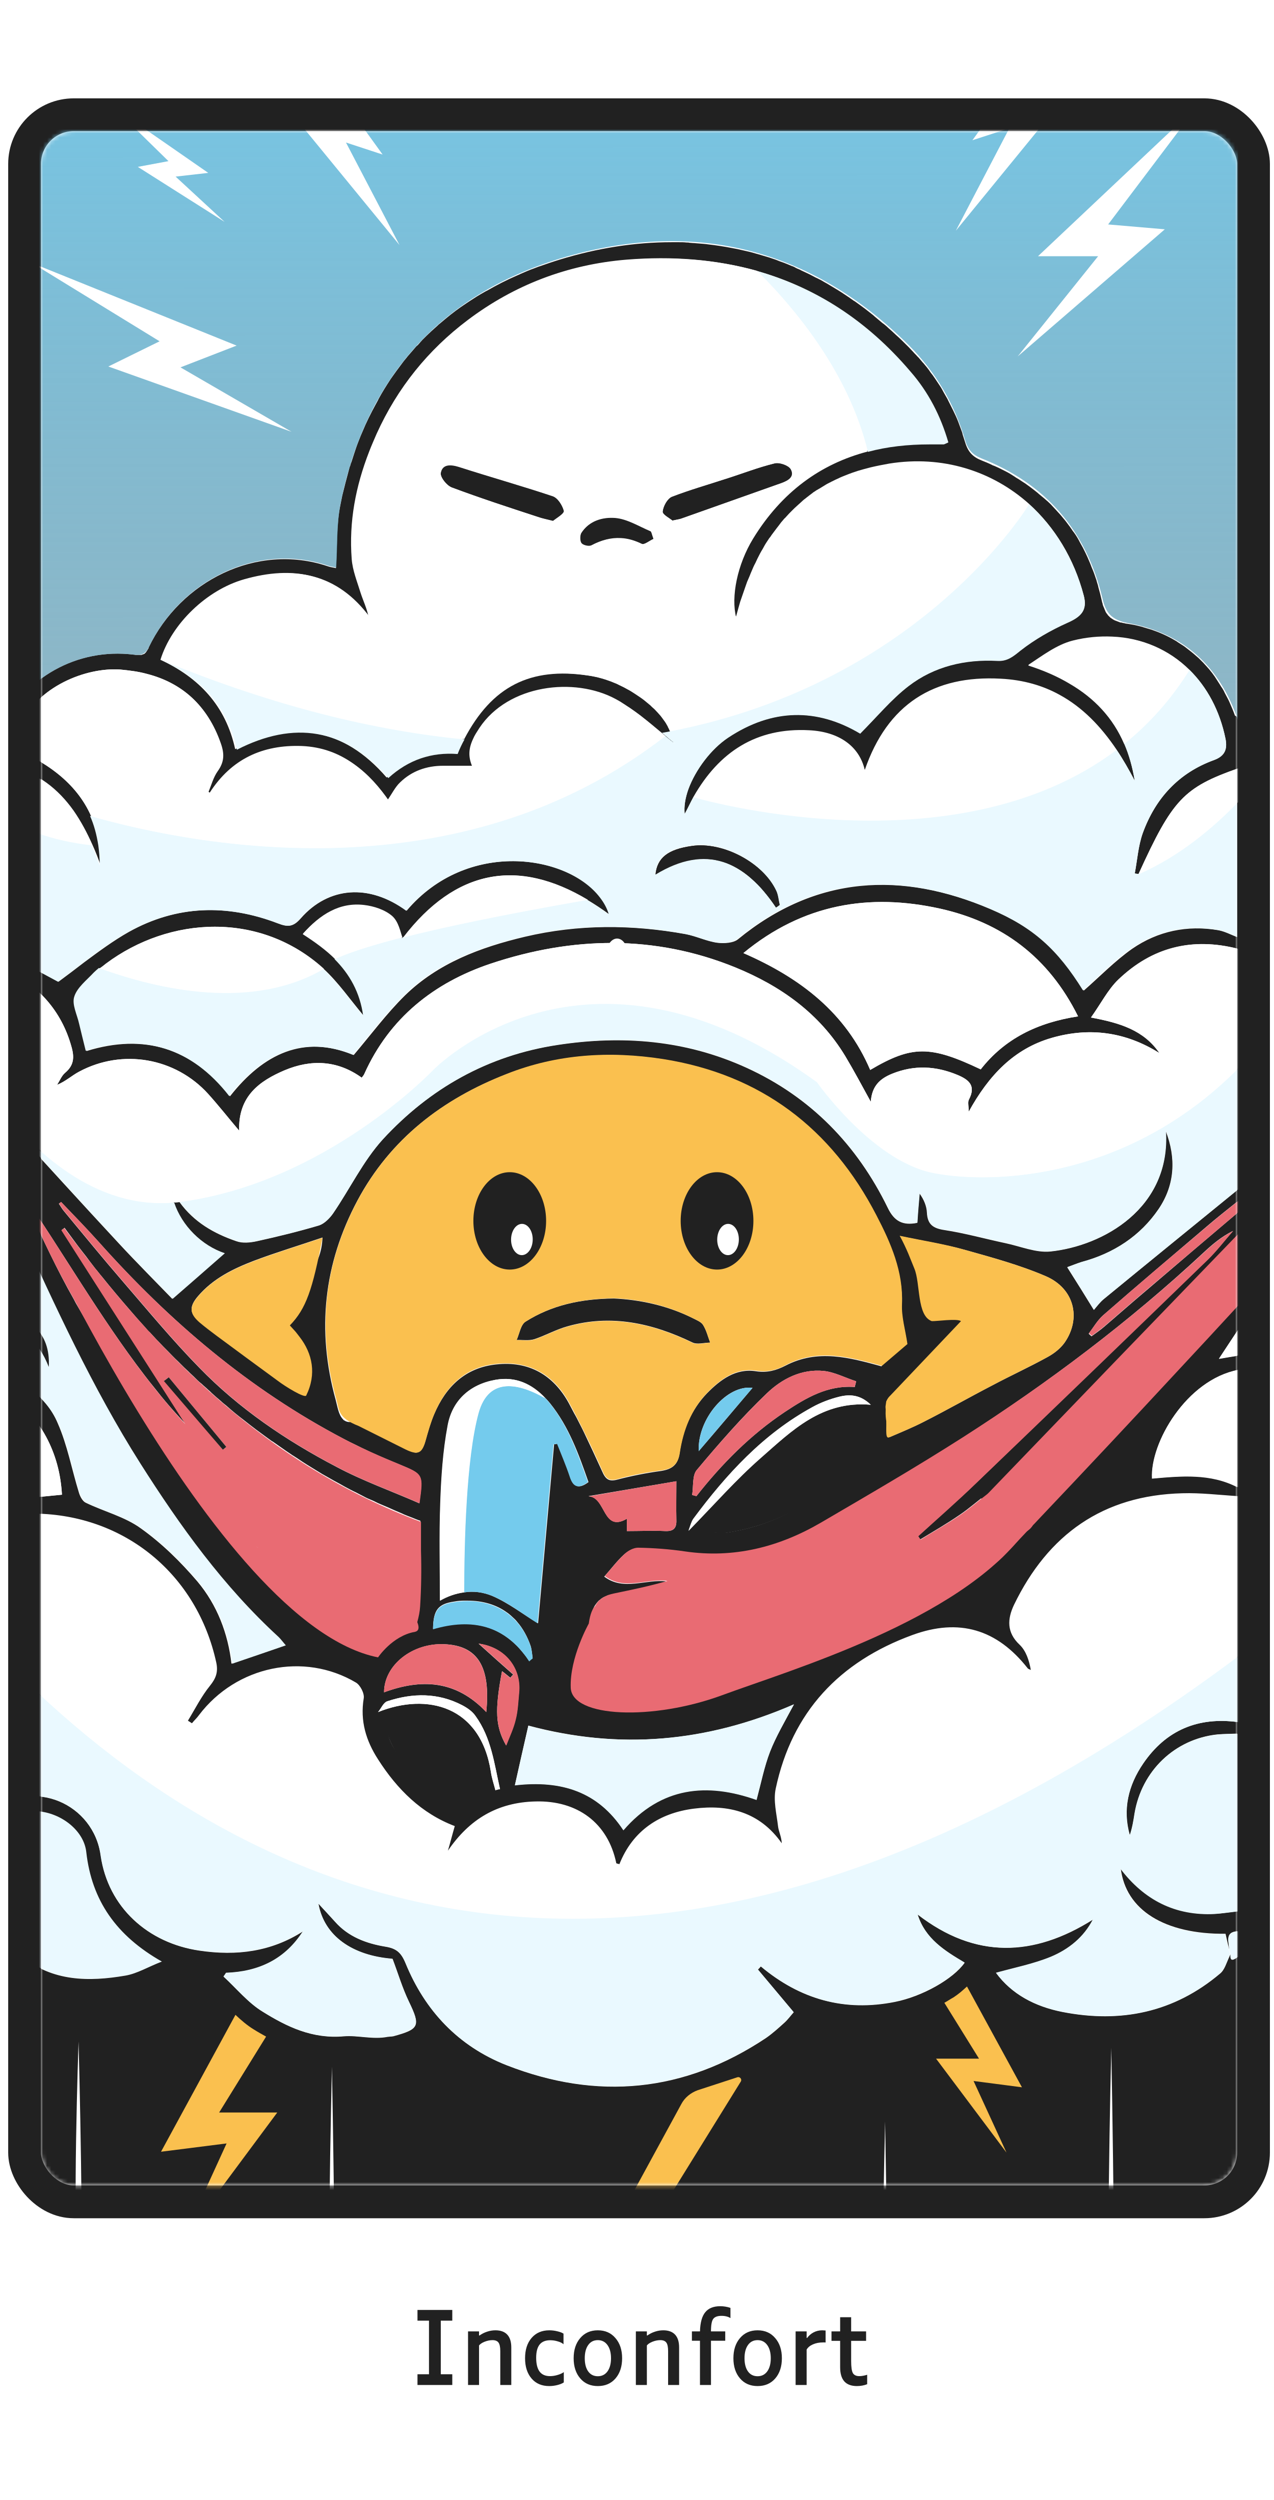 <svg width="311" height="610" viewBox="0 0 311 610" fill="none" xmlns="http://www.w3.org/2000/svg">
<rect width="311" height="610" fill="white"/>
<path d="M110.409 579.376V581.992H101.913V579.376H104.721V566.296H101.913V563.68H110.409V566.296H107.601V579.376H110.409ZM116.941 572.344V581.992H114.253V568.912H116.941V569.872L117.013 569.944C117.621 569.512 118.253 569.192 118.909 568.984C119.565 568.76 120.245 568.648 120.949 568.648C122.213 568.648 123.173 569 123.829 569.704C124.485 570.408 124.813 571.448 124.813 572.824V581.992H122.125V573.712C122.125 572.736 121.981 572.048 121.693 571.648C121.405 571.248 120.917 571.048 120.229 571.048C119.605 571.048 118.965 571.176 118.309 571.432C117.669 571.688 117.213 571.992 116.941 572.344ZM137.631 581.368C137.215 581.64 136.679 581.856 136.023 582.016C135.383 582.176 134.735 582.256 134.079 582.256C132.255 582.256 130.815 581.64 129.759 580.408C128.703 579.176 128.175 577.528 128.175 575.464C128.175 573.4 128.703 571.752 129.759 570.52C130.831 569.272 132.279 568.648 134.103 568.648C134.759 568.648 135.407 568.728 136.047 568.888C136.687 569.032 137.191 569.224 137.559 569.464V572.056C137.271 571.768 136.815 571.536 136.191 571.36C135.583 571.168 134.959 571.072 134.319 571.072C133.151 571.072 132.287 571.424 131.727 572.128C131.167 572.832 130.887 573.904 130.887 575.344C130.887 576.848 131.167 577.976 131.727 578.728C132.287 579.464 133.135 579.832 134.271 579.832C134.863 579.832 135.479 579.736 136.119 579.544C136.775 579.352 137.279 579.12 137.631 578.848V581.368ZM151.867 575.464C151.867 577.496 151.331 579.136 150.259 580.384C149.187 581.632 147.747 582.256 145.939 582.256C144.147 582.256 142.715 581.632 141.643 580.384C140.571 579.136 140.035 577.496 140.035 575.464C140.035 573.432 140.571 571.792 141.643 570.544C142.715 569.28 144.147 568.648 145.939 568.648C147.731 568.648 149.163 569.28 150.235 570.544C151.323 571.792 151.867 573.432 151.867 575.464ZM149.155 575.464C149.155 574.12 148.867 573.048 148.291 572.248C147.715 571.448 146.931 571.048 145.939 571.048C144.931 571.048 144.147 571.448 143.587 572.248C143.027 573.032 142.747 574.104 142.747 575.464C142.747 576.824 143.027 577.896 143.587 578.68C144.147 579.464 144.931 579.856 145.939 579.856C146.931 579.856 147.715 579.464 148.291 578.68C148.867 577.88 149.155 576.808 149.155 575.464ZM157.909 572.344V581.992H155.221V568.912H157.909V569.872L157.981 569.944C158.589 569.512 159.221 569.192 159.877 568.984C160.533 568.76 161.213 568.648 161.917 568.648C163.181 568.648 164.141 569 164.797 569.704C165.453 570.408 165.781 571.448 165.781 572.824V581.992H163.093V573.712C163.093 572.736 162.949 572.048 162.661 571.648C162.373 571.248 161.885 571.048 161.197 571.048C160.573 571.048 159.933 571.176 159.277 571.432C158.637 571.688 158.181 571.992 157.909 572.344ZM173.56 571.192V581.992H170.872V571.192H168.904V568.912H170.872C170.936 566.752 171.368 565.192 172.168 564.232C172.968 563.256 174.184 562.768 175.816 562.768C176.232 562.768 176.64 562.8 177.04 562.864C177.456 562.928 177.88 563.032 178.312 563.176V565.672C178.056 565.496 177.736 565.36 177.352 565.264C176.984 565.168 176.576 565.12 176.128 565.12C175.152 565.12 174.48 565.368 174.112 565.864C173.744 566.344 173.56 567.36 173.56 568.912H177.04V571.192H173.56ZM190.867 575.464C190.867 577.496 190.331 579.136 189.259 580.384C188.187 581.632 186.747 582.256 184.939 582.256C183.147 582.256 181.715 581.632 180.643 580.384C179.571 579.136 179.035 577.496 179.035 575.464C179.035 573.432 179.571 571.792 180.643 570.544C181.715 569.28 183.147 568.648 184.939 568.648C186.731 568.648 188.163 569.28 189.235 570.544C190.323 571.792 190.867 573.432 190.867 575.464ZM188.155 575.464C188.155 574.12 187.867 573.048 187.291 572.248C186.715 571.448 185.931 571.048 184.939 571.048C183.931 571.048 183.147 571.448 182.587 572.248C182.027 573.032 181.747 574.104 181.747 575.464C181.747 576.824 182.027 577.896 182.587 578.68C183.147 579.464 183.931 579.856 184.939 579.856C185.931 579.856 186.715 579.464 187.291 578.68C187.867 577.88 188.155 576.808 188.155 575.464ZM196.909 573.352V581.992H194.221V568.912H196.909V570.472L197.005 570.544C197.453 569.936 197.989 569.472 198.613 569.152C199.253 568.816 199.957 568.648 200.725 568.648C200.869 568.648 201.005 568.656 201.133 568.672C201.277 568.672 201.413 568.68 201.541 568.696V571.624C201.461 571.608 201.381 571.6 201.301 571.6C201.221 571.6 201.125 571.6 201.013 571.6C200.021 571.6 199.165 571.76 198.445 572.08C197.741 572.384 197.229 572.808 196.909 573.352ZM211.689 581.8C211.337 581.944 210.945 582.056 210.513 582.136C210.081 582.216 209.641 582.256 209.193 582.256C207.817 582.256 206.785 581.872 206.097 581.104C205.425 580.336 205.089 579.184 205.089 577.648V571.216H202.977V568.912H205.089V565.456H207.777V568.912H211.425V571.216H207.777V576.16C207.777 577.584 207.913 578.552 208.185 579.064C208.473 579.576 209.001 579.832 209.769 579.832C210.073 579.832 210.393 579.8 210.729 579.736C211.081 579.672 211.401 579.592 211.689 579.496V581.8Z" fill="#212121"/>
<rect x="6" y="28" width="300" height="509.301" rx="12" stroke="#212121" stroke-width="8"/>
<mask id="mask0_212_6550" style="mask-type:alpha" maskUnits="userSpaceOnUse" x="10" y="32" width="292" height="502">
<rect x="10" y="32" width="292" height="501.301" rx="8" fill="#D9D9D9"/>
</mask>
<g mask="url(#mask0_212_6550)">
<path d="M281.274 323.435L239.059 364.322L243.112 375.644L262.053 366.768L288.612 334.268L281.274 323.435Z" fill="#212121"/>
<path d="M302.24 365.021V404.23C154.139 514.8 53.773 460.703 -1.791 402.134V370.612C1.634 370.193 5.058 369.284 8.483 369.354C30.499 369.634 48.112 384.241 52.795 405.698C53.284 408.005 52.725 409.542 51.257 411.359C49.16 413.945 47.623 417.021 45.876 419.886C46.225 420.096 46.505 420.306 46.854 420.515C47.413 419.816 48.112 419.187 48.601 418.488C57.687 406.537 74.182 403.042 86.902 410.591C87.951 411.22 88.999 413.246 88.789 414.435C87.881 419.956 89.349 424.779 92.284 429.322C96.967 436.66 102.908 442.531 111.015 445.607C110.386 447.773 109.897 449.73 109.338 451.617C114.58 443.929 121.429 439.806 130.725 439.596C140.929 439.316 148.407 444.838 150.434 454.623C150.434 454.762 150.784 454.762 151.203 454.902C154.488 446.655 161.058 442.392 169.445 441.343C177.762 440.295 185.45 442.112 190.832 449.8C190.762 448.123 190.063 446.935 189.924 445.607C189.574 442.601 188.735 439.386 189.364 436.451C193.348 417.72 204.95 405.488 222.703 398.988C234.165 394.795 243.391 397.591 250.87 407.096C251.009 407.306 251.429 407.375 251.638 407.515C251.219 405.139 250.45 402.832 248.913 401.365C245.698 398.359 245.907 395.074 247.515 391.65C255.832 374.456 269.251 364.881 288.611 364.392C293.224 364.182 297.697 364.741 302.24 365.021Z" fill="white"/>
<path d="M269.252 320.988C277.639 313.65 286.166 306.451 294.623 299.252C297.069 297.155 299.655 295.128 302.171 293.101V290.306C291.268 299.182 280.435 307.988 269.532 316.935C268.553 317.703 267.784 318.752 267.015 319.66C264.919 316.236 262.822 312.881 260.515 309.246C261.354 308.967 262.682 308.408 264.01 307.988C271.838 305.892 278.338 301.628 282.811 295.058C286.795 289.187 287.144 282.617 284.558 275.978C285.816 294.849 269.252 304.074 256.392 305.402C252.897 305.752 249.123 304.144 245.489 303.375C240.526 302.327 235.564 300.929 230.532 300.16C227.736 299.741 226.408 298.763 226.268 295.897C226.198 294.359 225.569 292.752 224.451 291.214C224.241 293.66 224.032 296.037 223.892 298.413C220.397 299.112 218.3 298.064 216.693 294.709C209.214 279.402 197.892 267.73 182.306 260.601C167.489 253.822 151.973 252.564 136.037 255.01C119.053 257.596 104.865 265.634 93.403 278.074C88.58 283.386 85.365 290.166 81.242 296.177C80.403 297.365 79.145 298.623 77.887 299.042C72.924 300.51 67.822 301.768 62.72 302.886C61.113 303.236 59.226 303.445 57.688 302.886C52.166 300.999 47.344 298.203 43.849 293.381C43.081 292.263 42.382 291.074 41.753 289.746C41.822 291.004 42.032 292.263 42.452 293.521C44.199 299.182 49.021 304.004 54.752 305.822C50.839 309.246 46.715 312.881 42.032 316.935C38.048 312.811 33.435 308.198 29.032 303.445C19.876 293.59 10.79 283.596 1.704 273.671C0.446 272.273 -0.742 270.736 -2 269.268V286.042C0.027 290.306 2.194 294.499 4.151 298.832C13.236 318.682 22.323 338.601 34.064 357.123C43.779 372.429 54.333 387.106 67.822 399.477C68.521 400.106 69.011 400.875 69.57 401.504C65.166 403.042 60.973 404.44 56.5 405.977C55.661 398.639 53.005 391.649 48.183 385.918C44.129 381.166 39.516 376.623 34.414 372.988C30.5 370.123 25.398 368.864 20.925 366.698C20.156 366.348 19.527 365.16 19.247 364.182C17.5 358.52 16.452 352.649 14.075 347.268C11.14 340.279 4.5 336.644 -1.79 332.87V338.461C-0.742 338.741 0.586 338.671 1.355 339.3C9.952 345.8 14.565 354.467 15.124 364.741C9.323 365.3 3.731 365.859 -1.79 366.418V370.612C1.634 370.192 5.059 369.284 8.484 369.354C30.5 369.633 48.113 384.241 52.795 405.698C53.285 408.004 52.726 409.542 51.258 411.359C49.161 413.945 47.623 417.02 45.876 419.886C46.226 420.096 46.505 420.305 46.855 420.515C47.414 419.816 48.113 419.187 48.602 418.488C57.688 406.536 74.183 403.042 86.903 410.59C87.951 411.219 89 413.246 88.79 414.434C87.882 419.956 89.349 424.778 92.285 429.321C96.968 436.66 102.908 442.531 111.016 445.606C110.387 447.773 109.898 449.73 109.338 451.617C114.58 443.929 121.43 439.805 130.725 439.595C140.93 439.316 148.408 444.837 150.435 454.622C150.435 454.762 150.785 454.762 151.204 454.902C154.489 446.655 161.059 442.391 169.446 441.343C177.763 440.294 185.451 442.112 190.833 449.8C190.763 448.122 190.064 446.934 189.924 445.606C189.575 442.601 188.736 439.386 189.365 436.45C193.349 417.719 204.951 405.488 222.704 398.988C234.166 394.794 243.392 397.59 250.87 407.096C251.01 407.305 251.429 407.375 251.639 407.515C251.22 405.139 250.451 402.832 248.913 401.364C245.698 398.359 245.908 395.074 247.515 391.649C255.833 374.456 269.252 364.881 288.612 364.391C293.085 364.252 297.628 364.811 302.171 365.09V362.994C295.531 359.499 288.333 360.198 281.204 360.827C280.714 352.09 289.591 336.784 302.171 334.338V330.843C300.843 331.053 299.515 331.262 297.558 331.612C299.306 328.956 300.773 326.719 302.171 324.553V295.897C294.833 302.117 287.494 308.338 280.155 314.628C276.591 317.633 273.096 320.709 269.601 323.714C268.623 324.553 267.505 325.322 266.456 326.09C266.247 325.881 265.967 325.671 265.757 325.461C266.945 323.854 267.924 322.176 269.252 320.988ZM235.494 304.983C242.204 306.87 248.913 308.687 255.273 311.413C262.263 314.418 264.01 321.687 259.886 327.628C258.838 329.096 257.3 330.284 255.763 331.123C251.36 333.569 246.747 335.666 242.274 338.042C236.612 340.977 231.091 344.123 225.429 346.988C222.843 348.316 220.118 349.434 217.182 350.692C216.204 346.779 217.741 345.451 220.118 344.123C225.429 341.047 230.532 337.693 235.704 334.338C236.752 333.639 237.591 332.73 238.709 331.682C237.731 331.193 237.032 330.843 236.053 330.354C238.569 326.999 241.085 323.714 243.392 320.709C241.295 319.101 239.338 317.564 237.311 316.096C236.333 315.397 235.144 314.558 234.026 314.558C229.623 314.418 226.757 311.483 223.892 308.967C222.913 308.128 222.284 306.87 221.585 305.402C221.585 305.332 221.516 305.332 221.516 305.263C221.096 304.354 220.607 303.306 220.048 302.187C219.978 301.978 219.838 301.768 219.698 301.628C225.639 302.886 230.671 303.655 235.494 304.983ZM87.252 292.961C95.29 277.935 108.01 268.22 123.596 262.139C135.897 257.316 148.828 256.478 161.828 258.505C185.661 262.279 202.924 275.419 213.897 296.666C217.392 303.375 220.467 310.365 220.118 318.332C219.978 321.478 220.956 324.623 221.446 328.047C218.929 327.488 217.112 327.139 214.526 326.65C214.806 329.166 215.016 331.402 215.225 333.429C207.327 331.262 199.639 329.166 191.811 333.219C189.505 334.408 187.338 335.037 184.542 334.617C179.65 333.848 175.876 336.644 172.591 339.999C168.607 344.123 166.65 349.155 165.881 354.676C165.462 357.472 164.064 358.52 161.408 358.94C157.844 359.429 154.279 360.128 150.785 361.037C148.548 361.666 147.779 360.897 146.94 358.94C145.543 355.864 144.075 352.719 142.607 349.644C142.258 348.875 141.838 348.106 141.489 347.408C141.07 346.569 140.65 345.73 140.161 344.891C139.742 344.053 139.252 343.214 138.833 342.375C135.059 335.526 129.118 332.101 121.22 332.94C113.602 333.709 108.849 338.391 105.984 345.101C105.075 347.198 104.446 349.504 103.817 351.741C102.978 354.676 101.301 355.375 99.414 353.209C96.478 349.924 92.914 347.967 88.79 346.709C88.441 346.569 88.091 346.149 87.882 346.289C87.252 346.569 86.693 346.778 86.204 346.918C86.134 346.918 85.994 346.988 85.924 346.988C85.855 346.988 85.785 346.988 85.715 346.988C85.156 347.058 84.736 346.988 84.317 346.779C84.177 346.709 84.107 346.639 83.968 346.569C83.898 346.569 83.828 346.499 83.828 346.429C83.758 346.359 83.688 346.359 83.688 346.289C82.64 345.241 82.36 343.144 81.941 341.606C77.258 324.623 79.005 308.408 87.252 292.961ZM185.731 355.725C179.65 361.037 174.268 367.187 168.048 373.547C168.537 372.219 168.747 371.311 169.236 370.612C177.274 359.778 186.29 349.924 198.311 343.354C200.338 342.236 202.575 341.397 204.811 340.838C207.397 340.209 209.983 340.279 212.569 342.795C200.618 341.746 193.279 349.155 185.731 355.725ZM211.521 347.198C211.241 348.735 211.381 350.483 210.682 351.671C203.064 364.112 192.091 371.73 177.553 373.967C176.575 374.106 175.526 373.967 174.478 373.967C174.268 373.687 174.129 373.407 173.919 373.128C176.575 370.262 178.951 367.117 181.817 364.531C188.107 359.08 194.607 353.908 201.177 348.805C202.575 347.687 204.462 346.918 206.209 346.639C207.956 346.359 209.774 346.918 211.521 347.198ZM187.198 339.999C190.833 336.504 195.655 333.988 201.107 334.547C203.763 334.827 206.349 336.225 209.005 337.063C208.865 337.553 208.795 337.972 208.655 338.461C202.016 337.972 196.774 341.117 191.602 344.542C183.215 350.133 176.225 357.192 170.005 365.09C169.655 365.02 169.306 364.881 168.957 364.811C169.306 362.714 168.957 360.058 170.075 358.73C175.526 352.23 181.118 345.8 187.198 339.999ZM183.704 338.671C179.37 343.773 174.967 349.015 170.564 354.117C170.215 346.219 177.483 337.832 183.704 338.671ZM143.656 365.09C150.715 363.902 157.704 362.714 165.112 361.456C165.112 364.951 165.043 367.956 165.112 370.961C165.182 372.918 164.414 373.687 162.457 373.617C159.381 373.477 156.236 373.617 153.021 373.617V370.612C147.08 374.037 147.989 365.37 143.656 365.09ZM126.742 402.203C126.462 401.924 126.182 401.574 125.833 401.295C125.553 401.015 125.274 400.735 124.924 400.456C122.618 398.499 120.172 397.311 117.446 396.682C116.118 396.402 114.72 396.262 113.322 396.262C112.484 396.262 111.575 396.332 110.666 396.402C110.527 396.402 110.387 396.402 110.247 396.472C110.037 396.472 109.828 396.542 109.618 396.542C108.36 396.751 107.032 397.031 105.704 397.45C105.774 392.838 106.962 391.37 110.946 390.811C111.715 390.671 112.484 390.601 113.252 390.601C113.532 390.601 113.881 390.601 114.161 390.601C117.865 390.601 121.15 391.579 123.736 393.467C124.086 393.676 124.365 393.956 124.715 394.235C124.994 394.515 125.344 394.795 125.623 395.074C125.833 395.284 126.043 395.493 126.252 395.773C127.65 397.381 128.768 399.407 129.537 401.644C129.817 402.553 129.887 403.601 130.027 404.579C129.747 404.859 129.467 405.069 129.188 405.348C128.908 404.929 128.629 404.579 128.419 404.23C127.86 403.531 127.301 402.832 126.742 402.203ZM108.5 401.225C116.607 401.574 119.822 406.676 118.704 417.789C111.295 409.961 102.838 409.612 93.752 412.966C93.752 406.327 100.672 400.875 108.5 401.225ZM120.102 389.413C117.865 388.504 115.559 388.225 113.322 388.574C111.225 388.854 109.269 389.553 107.451 390.601C107.451 382.773 107.242 374.945 107.521 367.117C107.731 360.687 108.15 354.117 109.338 347.827C110.457 341.746 114.72 337.832 120.941 336.714C125.973 335.805 129.957 337.762 133.172 341.187C133.591 341.606 133.94 342.026 134.29 342.445C138.903 348.176 141.279 354.886 143.656 361.666C141.139 363.553 139.951 362.714 139.182 360.268C138.274 357.542 137.156 354.956 136.107 352.3C135.828 352.37 135.548 352.44 135.268 352.44C133.94 367.187 132.613 381.934 131.354 396.122C127.72 393.956 124.156 391.16 120.102 389.413ZM48.322 316.305C52.027 311.972 56.919 309.596 62.021 307.639C67.403 305.612 72.994 303.935 78.726 301.978C78.656 303.865 78.306 305.472 77.747 306.94C75.51 312.461 69.919 315.117 65.586 318.961C67.054 321.128 68.661 323.365 70.129 325.741C72.855 330.074 72.715 330.633 69.081 334.547C68.661 334.967 68.451 335.526 67.752 336.784C62.581 333.01 57.758 329.445 52.935 325.881C51.538 324.832 50.14 323.784 48.812 322.596C46.226 320.569 46.156 318.822 48.322 316.305ZM14.914 293.311C17.989 296.526 21.134 299.741 24.14 303.096C41.403 322.456 60.833 339.02 83.898 351.112C84.946 351.671 85.924 352.16 86.973 352.649C87.392 352.859 87.812 353.069 88.231 353.279C91.236 354.746 94.382 356.074 97.457 357.332C103.328 359.778 103.328 359.709 102.349 366.838C95.5 363.832 88.58 361.386 82.15 357.961C69.849 351.531 58.387 343.773 48.672 333.779C42.102 327.069 36.091 319.8 29.941 312.671C25.048 307.01 20.366 301.279 15.613 295.547C15.124 294.988 14.774 294.289 14.355 293.73C14.634 293.521 14.774 293.451 14.914 293.311ZM19.108 319.031C18.688 318.332 18.339 317.703 17.989 317.004C13.935 309.875 10.441 302.327 6.946 294.849C6.876 294.639 6.806 294.499 6.667 294.289C6.457 293.8 6.177 293.311 6.038 292.892C5.898 292.612 5.828 292.332 5.688 292.123C5.548 291.913 5.478 291.633 5.409 291.494C5.339 291.424 5.339 291.284 5.269 291.214C5.059 290.725 4.919 290.375 4.849 290.306L4.919 290.375C15.263 305.402 24.279 321.268 35.392 335.736C36.091 336.644 36.79 337.553 37.489 338.391C39.935 341.537 42.521 344.542 45.317 347.477C35.253 331.682 25.118 315.956 15.054 300.16C15.263 299.951 15.543 299.811 15.753 299.601C16.452 300.58 17.22 301.558 17.919 302.537C18.618 303.515 19.387 304.494 20.086 305.402C20.715 306.171 21.344 307.01 21.903 307.779C22.392 308.408 22.812 308.967 23.301 309.596C23.86 310.225 24.349 310.924 24.909 311.553C27.145 314.348 29.451 317.074 31.758 319.73C32.387 320.429 32.946 321.128 33.575 321.827C34.204 322.526 34.833 323.225 35.462 323.924C35.812 324.343 36.161 324.762 36.581 325.112C37.14 325.741 37.699 326.3 38.258 326.929C38.398 327.069 38.538 327.209 38.677 327.348C39.446 328.187 40.215 328.956 41.054 329.795C41.822 330.564 42.591 331.402 43.43 332.171C43.57 332.311 43.779 332.52 43.919 332.66C44.618 333.359 45.317 334.058 46.016 334.687C46.156 334.827 46.226 334.897 46.365 335.037C46.995 335.596 47.623 336.225 48.183 336.784C48.532 337.133 48.882 337.413 49.231 337.693C49.72 338.182 50.279 338.601 50.769 339.09C51.118 339.37 51.398 339.65 51.677 339.929C52.376 340.558 53.145 341.257 53.914 341.886C54.333 342.305 54.822 342.655 55.242 343.004C56.64 344.262 58.107 345.451 59.575 346.569C60.134 346.988 60.623 347.408 61.183 347.827C62.091 348.526 63 349.225 63.978 349.924C64.607 350.413 65.236 350.832 65.796 351.252C66.075 351.461 66.355 351.671 66.634 351.811C67.333 352.3 68.032 352.789 68.731 353.279C69.5 353.838 70.338 354.397 71.177 354.956C71.247 355.026 71.317 355.096 71.387 355.096C72.156 355.585 72.924 356.074 73.624 356.563C73.693 356.633 73.763 356.633 73.833 356.703C75.441 357.752 77.118 358.73 78.796 359.778C78.865 359.778 78.935 359.848 78.935 359.848C79.774 360.338 80.683 360.827 81.521 361.316C82.43 361.805 83.338 362.295 84.177 362.784C85.086 363.273 85.994 363.762 86.903 364.182C87.532 364.531 88.161 364.811 88.79 365.16C89.419 365.51 90.048 365.789 90.747 366.069C91.446 366.348 92.005 366.698 92.704 366.977C93.193 367.187 93.683 367.397 94.172 367.606C94.521 367.746 94.871 367.886 95.15 368.026C95.57 368.235 95.989 368.375 96.408 368.585C97.177 368.934 97.946 369.214 98.645 369.563C99.274 369.843 99.903 370.053 100.602 370.332C101.301 370.612 101.93 370.891 102.629 371.101V378.16C102.769 382.703 102.699 387.246 102.419 391.719C102.349 393.047 102 394.305 101.72 395.563C101.51 396.332 101.301 397.171 101.091 397.94C100.742 397.94 100.462 397.94 100.113 397.94C99.973 397.101 99.763 396.192 99.623 395.354C97.177 395.633 94.871 396.402 92.634 393.606C92.564 393.536 92.494 393.397 92.355 393.327C92.285 393.257 92.145 393.187 92.075 393.117C91.935 393.047 91.865 392.977 91.726 392.907C91.586 392.838 91.516 392.768 91.376 392.698C91.236 392.628 91.097 392.558 90.957 392.558C90.677 392.488 90.468 392.418 90.188 392.278C89.978 392.208 89.838 392.208 89.629 392.139H89.559C89.419 392.139 89.279 392.069 89.139 392.069C89.139 392.069 89.139 392.069 89.07 392.069C88.79 391.999 88.441 391.929 88.091 391.859C87.951 391.789 87.742 391.789 87.532 391.719C87.252 391.649 87.043 391.579 86.763 391.579C86.553 391.51 86.414 391.51 86.204 391.44C85.994 391.37 85.855 391.3 85.645 391.23C84.177 390.671 82.15 390.112 81.591 388.993C80.263 386.407 78.586 386.058 75.86 387.176C76.279 386.268 76.559 385.709 77.048 384.59C75.86 385.499 75.161 385.988 74.742 386.338C70.898 383.612 66.914 381.235 63.419 378.16C63.14 377.881 62.86 377.671 62.581 377.391C58.387 373.687 54.473 369.703 50.769 365.51C46.156 360.268 41.473 354.886 37.629 349.015C31.269 339.37 24.978 329.305 19.108 319.031ZM111.156 440.714C104.236 437.708 99.414 432.466 95.849 426.036C93.962 422.612 94.731 421.214 98.505 420.375C99.763 420.096 101.021 419.956 102.139 419.816C108.01 420.585 113.462 421.074 115.559 430.23C116.048 432.397 116.537 434.563 116.747 436.73C117.096 440.155 114.301 442.112 111.156 440.714ZM120.941 436.87C120.521 435.332 120.032 433.864 119.822 432.327C117.306 416.321 104.306 412.967 92.285 417.789C93.053 416.88 93.613 415.413 94.591 415.133C100.742 413.106 106.962 413.036 112.833 416.112C114.021 416.741 115.279 417.579 116.048 418.698C119.962 424.079 120.661 430.44 122.059 436.59C121.709 436.59 121.29 436.73 120.941 436.87ZM122.548 407.794C123.317 408.354 123.946 408.913 124.575 409.402C124.785 409.122 125.064 408.843 125.274 408.633C122.478 406.187 119.752 403.741 116.817 401.085C123.247 401.924 127.301 407.026 126.672 413.106C126.462 415.273 126.392 417.509 125.833 419.606C125.344 421.703 124.365 423.73 123.527 425.897C120.941 421.284 120.731 417.44 122.548 407.794ZM187.967 427.434C186.569 431.069 185.801 434.983 184.682 439.176C172.661 434.913 161.408 435.821 152.182 446.585C146.032 437.219 137.156 434.284 125.693 435.612C126.811 430.579 127.86 425.966 128.978 421.074C151.134 427.015 172.451 425.268 193.838 415.902C191.532 420.165 189.435 423.66 187.967 427.434ZM293.854 305.612C295.951 303.655 298.187 301.768 300.983 300.37C298.886 302.746 296.999 305.263 294.763 307.429C275.962 325.601 257.091 343.773 238.22 361.945C233.607 366.348 228.784 370.542 224.102 374.875C224.311 375.155 224.451 375.434 224.661 375.644C227.876 373.687 231.161 371.8 234.306 369.633C236.682 368.026 238.849 366.069 241.225 364.321L241.295 364.252C241.435 364.112 241.575 364.042 241.784 363.902C242.204 363.623 243.112 363.972 243.741 364.042V363.972C243.741 363.413 243.671 362.714 243.951 362.434C255.343 351.671 266.736 340.908 278.198 330.144C278.338 330.074 278.617 330.144 279.386 330.144C275.333 334.547 271.628 338.741 267.714 342.725C261.075 349.504 254.295 356.144 247.446 362.714C246.607 363.553 244.999 363.623 243.741 363.972C243.741 363.972 243.741 363.972 243.741 364.042C244.021 364.042 244.231 364.112 244.37 364.182C244.58 364.252 244.79 364.321 244.929 364.391C244.999 364.461 245.069 364.461 245.139 364.531C245.209 364.601 245.209 364.601 245.279 364.671C245.349 364.741 245.349 364.741 245.349 364.811C245.349 364.881 245.419 365.02 245.349 365.09C245.279 365.44 244.999 365.859 244.37 366.348C243.182 367.257 241.924 368.166 240.736 369.074C237.94 371.171 235.075 373.268 232.279 375.434C231.79 375.784 231.79 376.762 231.3 377.182C230.252 377.95 229.204 378.579 227.876 379.418C227.317 379.768 226.757 380.117 226.198 380.467C226.198 380.467 225.639 381.305 225.01 382.074C224.591 382.563 223.962 382.913 223.472 383.402C223.053 383.752 222.494 384.52 222.284 384.45C218.929 383.053 217.602 386.407 215.295 387.386C213.688 388.085 212.08 388.574 210.193 389.273C210.263 389.692 210.403 390.531 210.403 390.531C209.214 391.3 208.446 391.719 207.747 392.278C204.462 394.585 201.247 396.961 197.892 399.128C196.913 399.757 195.446 399.617 194.327 400.106C190.553 401.784 186.29 402.622 182.865 404.23C179.091 406.047 175.247 405.768 171.612 407.096C169.935 407.725 167.908 407.655 166.231 408.563C164.414 408.004 162.596 407.515 160.709 406.956C160.639 407.725 160.639 408.284 160.569 409.332C158.263 407.235 156.026 406.816 153.091 407.096C151.204 407.305 148.059 405.628 147.22 403.95C145.752 401.015 143.446 398.219 144.285 394.305C144.494 393.397 144.704 392.698 145.053 392.069C145.123 391.929 145.193 391.859 145.263 391.719C145.543 391.3 145.822 390.95 146.172 390.601C146.242 390.531 146.311 390.461 146.451 390.391C146.521 390.321 146.591 390.321 146.591 390.251C146.731 390.112 146.94 390.042 147.08 389.902C147.15 389.832 147.22 389.832 147.36 389.762C147.43 389.692 147.43 389.692 147.5 389.692C147.5 389.692 147.569 389.622 147.639 389.622C147.849 389.553 148.059 389.483 148.268 389.343C148.408 389.273 148.618 389.203 148.828 389.203C149.107 389.133 149.387 389.063 149.666 388.993C154.069 388.085 158.473 387.176 162.806 385.918C157.704 385.219 152.322 388.364 147.5 384.73C149.177 382.843 150.575 380.956 152.252 379.418C153.161 378.579 154.489 377.811 155.607 377.811C159.451 377.881 163.295 378.16 167.069 378.719C179.021 380.467 189.994 377.671 200.268 371.73C211.94 364.95 223.612 358.171 234.935 350.902C255.903 337.413 275.682 322.526 293.854 305.612Z" fill="#212121"/>
<path d="M54.893 305.822C50.979 309.246 46.855 312.881 42.173 316.934C38.189 312.811 33.576 308.198 29.173 303.445C20.017 293.59 10.931 283.596 1.845 273.671C0.587 272.273 -0.601 270.736 -1.859 269.268V267.94C7.995 281.01 23.302 295.198 42.522 293.451C44.409 299.112 49.232 303.934 54.893 305.822Z" fill="#EAF9FF"/>
<path d="M302.242 260.741V290.236C291.339 299.112 280.505 307.919 269.602 316.865C268.624 317.634 267.855 318.682 267.086 319.591C264.989 316.166 262.892 312.811 260.586 309.177C261.425 308.897 262.753 308.338 264.081 307.919C271.909 305.822 278.409 301.558 282.882 294.989C286.865 289.118 287.215 282.548 284.629 275.908C285.887 294.779 269.323 304.005 256.462 305.333C252.968 305.682 249.194 304.075 245.559 303.306C240.597 302.257 235.634 300.86 230.602 300.091C227.807 299.671 226.479 298.693 226.339 295.827C226.269 294.29 225.64 292.682 224.522 291.144C224.312 293.591 224.102 295.967 223.962 298.343C220.468 299.042 218.371 297.994 216.764 294.639C209.285 279.333 197.963 267.661 182.377 260.532C167.559 253.752 152.043 252.494 136.108 254.94C119.124 257.526 104.936 265.564 93.474 278.005C88.651 283.317 85.436 290.096 81.312 296.107C80.474 297.295 79.216 298.553 77.957 298.972C72.995 300.44 67.893 301.698 62.791 302.816C61.183 303.166 59.296 303.376 57.759 302.816C52.237 300.929 47.414 298.134 43.92 293.311C79.495 288.628 105.565 261.161 105.565 261.161C105.565 261.161 142.538 222.86 199.43 264.096C199.43 264.096 212.5 282.757 227.177 286.112C238.919 288.698 273.656 289.537 302.242 260.741Z" fill="#EAF9FF"/>
<path d="M248.635 555.616C250.661 555.616 252.688 555.616 254.506 555.616C253.457 554.498 253.317 553.38 255.833 552.262C257.092 551.703 258 549.326 258.07 547.719C258.489 540.59 258.489 533.391 258.699 526.262C258.769 524.235 259.188 522.208 259.468 519.552C256.532 519.832 253.667 520.181 250.242 520.531C251.85 517.036 253.317 513.821 254.925 510.676C256.393 507.81 258.28 505.084 259.678 502.149C261.355 498.514 263.382 495.998 268.274 498.165C264.43 504.385 260.516 510.676 256.323 517.455C258.839 517.805 261.005 518.084 263.452 518.434C258.14 528.079 261.565 538.213 260.796 547.928C260.796 548.138 261.914 548.487 262.124 548.557C261.844 549.885 261.495 551.213 261.215 552.471C262.194 552.891 263.592 553.1 264.43 553.939C264.78 554.289 263.871 555.896 263.452 557.084C264.57 557.294 265.898 557.573 267.855 557.993C267.505 556.805 267.156 555.547 267.016 554.918C268.344 553.799 269.672 552.681 270.511 551.912C271.35 552.332 272.398 552.821 273.446 553.31C273.656 552.751 273.936 552.192 274.215 551.563C274.704 551.703 275.333 551.842 276.172 552.052C275.893 550.864 275.683 549.955 275.403 548.977C275.543 548.907 275.753 548.837 275.893 548.697C276.591 549.746 277.29 550.794 277.64 551.353C279.946 551.423 281.833 551.563 284 551.633C284 549.885 284 548.208 284 546.6C283.022 546.6 282.183 546.6 281.484 546.6C281.344 546.391 281.274 546.251 281.274 546.181C284.21 546.181 281.973 543.176 283.511 542.197C284.21 541.708 284.419 540.24 284.419 539.192C284.629 527.729 284.699 516.267 284.839 504.735C284.839 504.316 285.048 503.966 285.118 503.547C285.538 503.547 285.887 503.547 286.307 503.617C286.307 516.686 286.307 529.686 286.307 543.455C288.473 541.848 289.661 540.17 290.919 540.17C292.247 540.17 293.645 541.638 295.742 542.966C297.909 539.751 300.005 536.676 302.172 533.53C302.172 548.208 302.172 562.885 302.172 577.563C200.828 577.563 99.484 577.563 -1.859 577.563C-1.859 563.584 -1.859 549.606 -1.859 535.627C-0.252 535.487 1.286 535.348 2.404 535.278C2.404 536.606 2.124 538.283 2.474 539.751C2.823 541.079 3.942 542.127 5.13 543.944C5.2 543.735 4.85 544.504 4.641 544.993C7.646 546.67 10.302 548.208 13.866 550.305C13.098 548.348 12.748 547.509 12.399 546.67C12.608 546.53 12.818 546.391 13.028 546.321C14.495 548.557 15.963 550.724 17.221 552.681C17.85 551.423 18.549 550.444 18.759 549.396C19.388 546.321 20.227 543.246 20.297 540.17C20.786 524.934 20.995 509.697 21.345 494.531C21.345 493.971 21.485 493.412 21.904 492.853C23.092 512.982 22.184 533.111 23.302 552.821C24.979 554.079 26.377 555.616 28.055 556.176C29.872 556.735 31.968 556.315 33.925 556.315C33.995 556.595 34.065 556.875 34.135 557.224C34.764 556.245 35.463 555.337 36.092 554.358C36.302 554.428 36.511 554.568 36.791 554.638C36.861 555.826 36.931 557.014 37.001 558.202C37.28 558.202 37.56 558.272 37.77 558.272C37.979 557.504 38.259 556.805 38.608 555.547C39.097 556.385 39.517 556.875 39.727 557.504C40.705 560.439 42.312 560.998 44.968 559.321C47.624 557.643 50.49 556.176 53.845 558.412C53.635 557.853 53.355 557.364 53.146 556.805C55.872 557.364 61.673 549.815 62.372 544.574C60.345 544.434 58.318 544.224 55.312 544.014C56.431 542.966 56.99 542.127 57.549 542.057C60.205 541.987 62.931 541.848 65.517 542.267C67.683 542.616 67.474 544.084 66.286 545.622C62.511 550.444 58.807 555.337 54.963 560.369C57.619 561.348 61.812 558.901 63.35 563.025C65.727 562.606 68.033 562.326 70.269 561.767C72.716 561.208 74.253 561.138 72.576 564.283C72.226 564.912 72.436 565.751 72.576 566.659C73.484 564.563 74.183 562.326 77.958 563.934C77.958 553.1 77.958 542.966 77.958 532.762C77.958 532.552 77.958 532.272 77.958 532.063C77.608 529.826 80.334 526.821 76.769 525.493C74.603 524.654 72.017 524.794 69.64 524.444C69.011 524.375 68.312 524.235 67.194 523.955C70.549 517.106 73.694 510.606 77.049 504.106C77.329 503.477 78.726 503.127 79.495 503.127C80.753 503.197 81.942 503.756 83.549 504.176C80.544 509.767 77.608 515.359 74.393 521.509C77.748 522.138 80.334 522.627 83.339 523.186C83.06 524.375 83.2 525.842 82.57 526.681C79.425 530.875 79.984 535.697 80.054 540.38C80.054 544.923 80.054 549.466 80.264 554.009C80.334 555.197 80.963 556.455 81.662 557.504C82.78 559.391 83.549 561.068 80.544 562.186C83.339 561.278 86.205 566.31 87.952 562.676C90.119 562.466 91.447 562.116 92.705 562.326C93.963 562.466 95.151 563.025 96.269 563.654C97.947 564.633 99.554 565.751 101.232 566.799C101.581 566.659 102.001 566.52 102.35 566.45C102.35 548.278 102.35 530.106 102.35 511.864C102.979 511.864 103.538 511.864 104.167 511.864C104.167 531.294 104.167 550.724 104.167 570.154C104.587 570.154 104.936 570.154 105.355 570.224C105.425 568.337 105.565 566.52 105.705 563.864C106.683 565.052 107.103 565.541 107.452 566.1C107.802 565.401 108.081 564.702 108.501 563.724C114.232 569.805 121.011 563.864 127.371 565.891C127.371 565.961 127.092 566.659 126.742 567.708C130.307 565.331 135.898 565.751 137.855 567.848C138.974 566.45 140.371 565.192 141.21 563.654C143.517 559.53 145.613 555.267 148.339 549.955C142.259 551.073 137.156 551.982 131.076 553.03C137.576 540.03 144.146 527.52 151.414 515.149C153.651 517.455 155.748 519.622 158.264 522.208C154.28 528.988 149.807 536.466 145.054 544.504C150.366 544.504 154.629 544.504 159.452 544.504C158.683 545.832 158.264 546.74 157.705 547.509C153.371 553.729 149.038 559.88 144.775 566.1C144.285 566.799 144.495 567.917 144.355 568.826C144.705 568.896 144.984 568.966 145.334 569.036C145.753 568.197 146.172 567.288 147.011 565.541C148.479 567.358 149.667 568.896 150.436 569.874C151.065 568.686 151.484 566.799 152.603 565.821C154.14 564.423 156.167 563.584 157.775 566.24C158.054 566.659 160.361 566.52 160.64 566.03C162.527 562.676 163.995 564.283 165.463 566.1C166.861 565.332 168.189 564.563 169.726 563.724C169.656 565.541 169.586 566.659 169.517 567.778C169.726 567.848 169.936 567.918 170.215 568.057C171.124 567.009 172.033 565.961 172.732 565.052C174.619 565.821 176.226 566.52 177.904 567.149C178.043 566.939 178.183 566.799 178.323 566.59C176.785 565.122 175.248 563.724 173.64 562.186C175.737 558.202 178.463 565.262 180.559 561.348C180.559 562.396 180.559 562.885 180.559 563.794C181.678 563.025 182.447 561.977 183.146 561.977C185.941 562.186 188.737 562.745 191.533 563.025C192.581 563.165 193.839 563.095 194.608 562.606C195.027 562.256 194.678 560.788 194.678 559.181C196.984 560.788 199.081 562.256 201.317 563.794C200.619 559.67 205.022 565.471 204.882 561.977C206.769 562.606 208.656 563.235 211.172 564.073C210.683 561.907 210.264 559.81 209.774 557.713C209.635 557.154 209.145 556.385 209.355 555.966C212.43 550.235 210.683 544.084 210.963 538.143C211.242 531.993 211.033 525.842 211.033 519.272C208.586 519.692 205.791 520.181 202.296 520.81C203.484 518.084 204.393 515.708 205.581 513.402C208.377 508.02 211.102 502.638 214.248 497.466C215.226 495.859 217.253 494.601 219.14 493.762C221.307 492.783 223.753 492.434 226.618 491.665C223.054 497.326 219.699 502.638 216.344 507.95C215.296 509.627 214.038 511.165 213.059 512.912C212.43 513.961 212.151 515.149 211.662 516.267C212.92 516.477 214.248 516.826 215.506 516.756C217.812 516.617 220.119 516.127 223.334 515.708C221.656 518.574 220.468 520.81 219.07 522.907C215.366 528.289 213.059 533.95 213.688 540.799C214.108 545.971 213.898 551.213 213.828 556.455C213.758 558.971 214.877 560.09 217.393 560.509C220.468 561.068 223.403 559.6 226.059 559.88C233.608 560.788 232.699 554.428 234.936 550.794C235.495 549.885 236.124 548.907 237.032 547.369C234.167 547.858 231.791 548.278 228.575 548.907C233.118 545.272 237.382 543.944 243.043 545.063C239.618 550.375 236.473 555.337 233.258 560.299C233.608 560.649 233.957 561.068 234.307 561.418C235.565 560.579 236.893 559.81 238.151 558.971C239.968 557.713 241.715 556.455 243.463 555.127L243.323 554.987C242.903 556.106 242.484 557.154 241.995 558.272C243.043 557.993 244.231 557.923 245.21 557.504C245.979 557.154 246.538 556.385 247.237 555.756C247.796 555.756 248.215 555.686 248.635 555.616Z" fill="white"/>
<path d="M302.24 175.612V187.494C288.961 192.177 286.235 195.043 277.918 213.284C277.638 213.215 277.359 213.215 277.009 213.145C277.638 209.86 277.848 206.435 278.966 203.29C282.042 194.833 287.703 188.612 296.369 185.467C299.025 184.489 299.654 182.811 299.165 180.295C297.767 173.376 294.622 167.645 290.359 163.451C285.396 158.559 278.757 155.623 271.488 155.344C268.413 155.204 265.128 155.484 261.843 156.322C257.999 157.301 254.504 159.957 251.009 162.263C254.784 163.451 258.138 164.919 261.144 166.736C267.154 170.301 271.697 175.053 274.423 181.414C275.611 184.139 276.45 187.145 277.009 190.5C275.611 187.844 274.144 185.258 272.536 182.881C268.762 177.29 264.289 172.607 258.628 169.532C254.574 167.295 249.821 165.897 244.3 165.618C227.945 164.709 216.622 171.838 211.101 187.914C209.773 182.043 204.741 178.548 197.542 178.199C184.612 177.5 175.526 183.51 169.305 194.414C168.606 195.672 167.977 197.069 167.139 198.607C166.929 196.79 167.278 194.693 168.047 192.526C169.795 187.774 173.569 182.742 177.762 179.946C188.526 172.817 199.429 172.677 209.983 178.967C213.966 174.983 217.531 170.65 221.794 167.365C228.085 162.543 235.563 160.795 243.461 161.215C245.907 161.354 247.305 160.166 249.122 158.699C252.617 155.973 256.531 153.736 260.585 151.919C263.939 150.451 265.477 148.844 264.568 145.349C262.192 136.263 257.439 128.575 251.149 122.914C242.203 114.946 230.112 111.032 217.042 113.129C215.504 113.408 214.036 113.688 212.569 114.037C212.009 114.177 211.52 114.317 210.961 114.457C210.472 114.597 209.983 114.736 209.493 114.876C209.423 114.876 209.354 114.946 209.284 114.946C208.864 115.086 208.445 115.226 208.026 115.365C207.397 115.575 206.768 115.855 206.208 116.064C205.999 116.134 205.719 116.274 205.509 116.344C205.16 116.484 204.88 116.623 204.601 116.763C204.391 116.833 204.182 116.973 203.972 117.043C203.692 117.183 203.413 117.322 203.133 117.462C202.923 117.532 202.784 117.672 202.574 117.742C202.155 117.951 201.735 118.161 201.316 118.441C200.897 118.72 200.477 118.93 200.058 119.209C200.058 119.209 199.988 119.279 199.918 119.279C199.778 119.349 199.639 119.489 199.429 119.559C199.219 119.699 199.01 119.838 198.8 119.978C198.66 120.048 198.45 120.188 198.311 120.328C198.031 120.537 197.751 120.747 197.472 120.957C197.262 121.166 196.983 121.306 196.773 121.516C196.284 121.865 195.794 122.285 195.375 122.704C195.165 122.914 194.886 123.123 194.676 123.333C194.187 123.752 193.768 124.172 193.278 124.661C192.859 125.08 192.37 125.57 191.95 126.059C191.811 126.199 191.671 126.408 191.461 126.548C191.321 126.688 191.251 126.828 191.112 126.967C190.972 127.107 190.832 127.317 190.692 127.457C190.483 127.736 190.273 128.016 190.063 128.295C189.924 128.505 189.714 128.715 189.574 128.924C189.155 129.484 188.735 130.043 188.316 130.602C188.176 130.881 187.967 131.091 187.757 131.371C187.407 131.93 186.988 132.489 186.639 133.118C186.499 133.398 186.359 133.607 186.219 133.887C185.73 134.656 185.311 135.494 184.891 136.333C184.751 136.682 184.542 137.032 184.402 137.381C184.053 138.01 183.773 138.639 183.493 139.338C183.354 139.688 183.144 140.107 183.004 140.527C182.794 141.016 182.585 141.505 182.375 141.994C182.235 142.414 182.096 142.763 181.956 143.182C181.536 144.371 181.117 145.629 180.698 146.817C180.558 147.306 180.418 147.795 180.278 148.285C180.069 148.984 179.929 149.613 179.719 150.311C179.719 150.381 179.579 150.451 179.51 150.521C178.182 145.419 179.789 137.521 183.633 131.231C183.773 131.021 183.913 130.812 183.983 130.602C183.983 130.602 183.983 130.602 183.983 130.532C184.122 130.252 184.332 130.043 184.472 129.763C184.821 129.204 185.241 128.575 185.66 128.016C185.87 127.736 186.079 127.387 186.289 127.107C186.499 126.758 186.778 126.478 186.988 126.199C186.988 126.199 186.988 126.199 186.988 126.129C187.198 125.849 187.407 125.57 187.617 125.36C187.827 125.15 188.036 124.871 188.246 124.661C188.386 124.451 188.526 124.312 188.735 124.102C189.155 123.613 189.644 123.123 190.063 122.634C190.273 122.355 190.553 122.145 190.832 121.865C191.042 121.656 191.251 121.446 191.531 121.166C191.881 120.887 192.16 120.537 192.51 120.258C192.789 120.048 193.069 119.769 193.348 119.559C193.628 119.349 193.907 119.07 194.187 118.86C194.467 118.65 194.746 118.371 195.026 118.161C195.305 117.951 195.585 117.742 195.864 117.462C196.144 117.183 196.423 117.043 196.773 116.833C197.053 116.623 197.402 116.414 197.682 116.204C197.891 116.064 198.101 115.924 198.38 115.785C199.988 114.736 201.665 113.828 203.343 112.989C203.622 112.849 203.902 112.709 204.182 112.57C204.321 112.5 204.461 112.43 204.601 112.36C204.88 112.22 205.16 112.15 205.44 112.011C205.789 111.871 206.139 111.731 206.558 111.591C207.117 111.381 207.676 111.172 208.235 110.962C209.354 110.613 210.472 110.263 211.59 109.984C211.94 109.914 212.289 109.774 212.638 109.704C212.988 109.634 213.337 109.564 213.687 109.494C214.176 109.424 214.595 109.285 215.085 109.215C215.225 109.215 215.364 109.145 215.504 109.145C215.923 109.075 216.343 109.005 216.762 108.935C217.251 108.865 217.741 108.795 218.3 108.726C218.3 108.726 218.37 108.726 218.44 108.726C218.929 108.656 219.418 108.586 219.907 108.586H219.977C220.466 108.516 220.956 108.516 221.445 108.446C221.864 108.376 222.354 108.376 222.773 108.376C223.262 108.376 223.751 108.306 224.241 108.306C225.009 108.306 225.778 108.236 226.547 108.236C227.735 108.236 228.854 108.306 230.042 108.236C230.321 108.236 230.671 108.027 231.16 107.747C230.671 106.07 230.112 104.392 229.413 102.785C229.273 102.505 229.203 102.295 229.063 102.016C228.993 101.946 228.993 101.876 228.923 101.736C228.784 101.387 228.644 101.107 228.504 100.758C228.504 100.758 228.504 100.688 228.434 100.688C228.294 100.408 228.155 100.129 228.015 99.849C227.945 99.71 227.875 99.57 227.805 99.36C227.805 99.29 227.735 99.22 227.665 99.15C227.526 98.801 227.316 98.521 227.176 98.242C227.106 98.172 227.106 98.102 227.106 98.102C226.966 97.822 226.757 97.473 226.617 97.193C226.547 97.124 226.477 96.984 226.477 96.914C226.337 96.634 226.128 96.355 225.918 96.075C225.638 95.586 225.289 95.097 225.009 94.677C224.87 94.468 224.66 94.188 224.52 93.978C223.681 92.79 222.843 91.672 221.864 90.554C211.171 77.973 198.59 70.005 184.472 66.021C174.687 63.296 164.133 62.457 152.881 63.365C138.553 64.554 125.553 69.516 114.16 78.113C104.515 85.382 97.037 94.607 91.934 105.86C91.305 107.328 90.677 108.726 90.117 110.193C86.832 118.65 85.155 127.247 85.854 136.403C86.064 139.199 87.182 141.924 88.021 144.65C88.65 146.607 89.558 148.424 89.978 150.591C82.01 139.828 71.596 137.941 59.574 141.365C50.488 143.951 41.892 152.199 39.166 161.005C48.531 165.338 55.101 172.188 57.408 182.811C71.316 175.682 83.757 177.43 94.381 189.731C99.273 185.328 104.934 183.371 111.295 183.86C111.854 182.602 112.413 181.414 112.972 180.295C119.752 167.365 129.117 162.682 143.235 164.779C143.585 164.849 143.864 164.849 144.214 164.919C144.494 164.989 144.703 164.989 144.983 165.059C145.192 165.129 145.402 165.129 145.612 165.199C145.682 165.199 145.682 165.199 145.752 165.199C146.031 165.268 146.241 165.338 146.52 165.408C147.359 165.618 148.128 165.897 148.897 166.177C149.106 166.247 149.316 166.317 149.456 166.387C149.526 166.457 149.666 166.457 149.735 166.526C149.945 166.596 150.085 166.666 150.295 166.736C150.504 166.806 150.714 166.876 150.854 167.016C150.924 167.016 150.924 167.016 150.994 167.086C151.203 167.225 151.483 167.295 151.692 167.435C152.182 167.645 152.671 167.924 153.16 168.204C153.44 168.344 153.719 168.483 153.929 168.623C154.278 168.833 154.558 169.043 154.907 169.252C155.047 169.322 155.187 169.462 155.327 169.532C155.676 169.742 156.026 170.021 156.375 170.231C156.795 170.51 157.144 170.79 157.493 171.069C157.633 171.209 157.843 171.349 157.983 171.489C158.053 171.559 158.192 171.629 158.262 171.699C158.402 171.838 158.542 171.978 158.682 172.048C159.031 172.397 159.381 172.747 159.73 173.026C160.289 173.586 160.778 174.145 161.268 174.704C161.407 174.914 161.547 175.053 161.687 175.263C162.106 175.822 162.526 176.381 162.805 176.94C162.945 177.15 163.015 177.29 163.085 177.5C163.225 177.709 163.295 177.919 163.364 178.059C163.854 179.107 164.203 180.155 164.343 181.204C163.504 180.575 162.735 179.946 161.897 179.247C161.617 179.037 161.338 178.758 161.058 178.548C160.08 177.709 159.101 176.871 158.053 176.032C157.703 175.752 157.354 175.473 157.004 175.193C156.864 175.053 156.655 174.914 156.515 174.774C156.166 174.494 155.746 174.215 155.397 173.935C154.418 173.236 153.44 172.537 152.461 171.908C152.252 171.768 152.042 171.629 151.832 171.489C151.343 171.139 150.784 170.86 150.295 170.58C140.23 165.129 124.085 167.016 117.026 177.639C116.397 178.618 115.838 179.457 115.488 180.295C114.37 182.672 114.3 184.629 115.209 186.865H108.15C104.166 186.865 100.531 188.123 97.666 190.919C96.478 192.037 95.709 193.645 94.59 195.252C89.768 188.263 83.478 182.462 73.693 182.043C64.117 181.693 56.499 185.188 51.187 193.435C50.908 193.295 50.698 193.086 50.419 192.876C51.117 191.198 51.607 189.311 52.655 187.844C54.263 185.607 54.333 183.65 53.424 181.064C50.698 172.118 44.338 166.596 35.811 164.43C33.784 163.871 31.548 163.591 29.311 163.381C21.064 162.822 9.112 167.435 4.779 177.29C4.08 178.828 2.822 180.086 1.634 181.833C11.139 185.677 18.617 190.919 22.252 199.166C23.23 201.333 23.86 203.709 24.279 206.365C24.488 207.903 24.628 209.58 24.628 211.327C23.999 209.58 23.37 207.903 22.601 206.225C21.273 203.22 19.736 200.354 17.988 197.838C14.214 192.526 9.252 188.543 2.193 186.795C0.865 186.516 -0.393 186.306 -1.791 186.096V180.505C-1.232 179.666 -0.533 178.897 -0.114 177.989C5.897 165.338 18.827 158.07 32.596 159.747C32.806 159.747 32.945 159.817 33.155 159.817C33.505 159.817 33.784 159.817 34.064 159.817C34.134 159.817 34.203 159.817 34.273 159.817C34.343 159.817 34.413 159.817 34.483 159.817C34.553 159.817 34.623 159.817 34.693 159.747C34.763 159.747 34.833 159.677 34.902 159.677C34.972 159.677 35.042 159.607 35.112 159.607C35.182 159.607 35.252 159.537 35.322 159.467C35.392 159.397 35.462 159.397 35.462 159.328C35.532 159.258 35.601 159.258 35.601 159.188C35.671 159.118 35.741 159.048 35.741 158.978C35.811 158.908 35.881 158.838 35.881 158.768C35.951 158.699 36.021 158.629 36.021 158.559C36.091 158.489 36.091 158.419 36.16 158.349C36.23 158.279 36.3 158.139 36.3 158C44.128 141.715 62.72 132.419 79.913 138.15C80.682 138.43 81.451 138.5 82.01 138.639C82.359 133.328 82.08 128.086 83.128 123.053C83.198 122.704 83.268 122.355 83.338 122.005C83.408 121.656 83.478 121.306 83.547 120.957C83.687 120.467 83.757 120.048 83.897 119.559C83.967 119.279 84.037 119 84.107 118.72C84.177 118.441 84.246 118.161 84.316 117.881C84.596 116.763 84.945 115.575 85.225 114.457C85.295 114.177 85.365 113.898 85.504 113.618C85.574 113.338 85.644 113.059 85.784 112.779C85.994 112.15 86.203 111.451 86.413 110.822C86.553 110.403 86.693 109.984 86.832 109.564C87.182 108.516 87.601 107.468 88.021 106.419C88.16 106.07 88.3 105.79 88.44 105.441C89.418 103.064 90.537 100.828 91.725 98.661C91.934 98.242 92.214 97.822 92.424 97.333C93.332 95.656 94.311 94.118 95.359 92.511C95.499 92.301 95.709 92.021 95.849 91.812C96.478 90.903 97.107 90.064 97.736 89.226C97.945 88.946 98.155 88.666 98.365 88.387C98.714 87.898 99.133 87.478 99.483 86.989C100.112 86.29 100.671 85.591 101.3 84.892C101.51 84.613 101.719 84.403 101.999 84.193C102.209 83.984 102.348 83.774 102.558 83.564C102.698 83.355 102.908 83.215 103.047 83.005C103.816 82.236 104.585 81.468 105.354 80.769C105.843 80.349 106.262 79.93 106.752 79.511C106.961 79.301 107.171 79.091 107.381 78.951C107.8 78.602 108.289 78.183 108.709 77.833C110.386 76.435 112.064 75.177 113.881 73.989C114.16 73.779 114.44 73.64 114.719 73.43C115.768 72.731 116.886 72.032 118.004 71.403C118.284 71.263 118.563 71.054 118.913 70.914C121.219 69.586 123.666 68.328 126.252 67.21C126.531 67.07 126.811 67 127.02 66.86C128.139 66.371 129.257 65.882 130.445 65.462C130.865 65.323 131.284 65.113 131.773 64.973C133.381 64.414 134.988 63.855 136.596 63.365C145.961 60.5 155.117 59.102 163.924 59.102C164.553 59.102 165.182 59.102 165.811 59.102C166.37 59.102 166.999 59.102 167.558 59.172C167.838 59.172 168.117 59.172 168.327 59.242H168.397C168.676 59.242 168.956 59.312 169.235 59.312C169.305 59.312 169.305 59.312 169.375 59.312C169.655 59.312 169.934 59.382 170.214 59.382C171.192 59.452 172.101 59.521 173.079 59.661C174.897 59.871 176.714 60.15 178.531 60.5C179.02 60.57 179.51 60.71 179.999 60.779C180.698 60.919 181.467 61.129 182.165 61.269C182.864 61.408 183.633 61.618 184.332 61.828C184.821 61.968 185.311 62.107 185.8 62.247C186.499 62.457 187.198 62.667 187.897 62.876C188.665 63.156 189.434 63.365 190.203 63.715C190.622 63.855 190.972 63.995 191.391 64.134C191.741 64.274 192.09 64.414 192.44 64.554C192.789 64.693 193.069 64.833 193.418 64.973H193.488C193.558 64.973 193.558 64.973 193.628 65.043C193.837 65.113 193.977 65.183 194.187 65.323C194.327 65.392 194.467 65.462 194.606 65.532C194.956 65.672 195.305 65.812 195.655 66.021C195.934 66.161 196.284 66.301 196.563 66.441C197.332 66.79 198.031 67.14 198.8 67.559C199.149 67.769 199.569 67.909 199.918 68.118C200.407 68.328 200.827 68.607 201.316 68.887C201.526 69.027 201.735 69.097 201.945 69.236C202.155 69.376 202.434 69.516 202.644 69.656C202.993 69.865 203.343 70.075 203.692 70.285C204.88 70.984 206.069 71.753 207.187 72.521C207.606 72.801 207.956 73.081 208.375 73.36C208.515 73.43 208.585 73.5 208.725 73.57C209.144 73.849 209.563 74.199 209.983 74.478C210.751 75.037 211.52 75.597 212.289 76.226C212.708 76.575 213.128 76.855 213.477 77.204C214.036 77.693 214.665 78.183 215.225 78.672C215.364 78.812 215.574 78.951 215.784 79.091C216.203 79.441 216.622 79.79 216.972 80.14C217.531 80.629 218.09 81.118 218.579 81.607C219.698 82.586 220.746 83.634 221.794 84.683C222.214 85.102 222.563 85.521 222.983 85.941C223.262 86.29 223.612 86.57 223.891 86.919C224.031 87.059 224.101 87.129 224.241 87.269C224.52 87.618 224.8 87.898 225.079 88.247C225.219 88.457 225.429 88.597 225.569 88.806C225.778 89.086 226.058 89.365 226.267 89.645C226.617 90.064 226.897 90.484 227.176 90.903C227.316 91.113 227.526 91.322 227.665 91.532C227.875 91.812 228.085 92.161 228.294 92.441C228.504 92.72 228.644 93 228.854 93.279C229.063 93.559 229.203 93.838 229.413 94.118C229.622 94.398 229.762 94.677 229.972 95.027C230.112 95.306 230.251 95.516 230.391 95.796C230.601 96.145 230.741 96.424 230.95 96.774C231.09 97.054 231.3 97.333 231.44 97.683C231.649 98.102 231.859 98.521 232.069 98.941C232.278 99.36 232.488 99.779 232.698 100.199C232.907 100.618 233.117 101.107 233.327 101.527C233.536 101.946 233.676 102.365 233.886 102.855C233.956 103.064 234.026 103.204 234.095 103.414C234.235 103.833 234.445 104.322 234.585 104.742C234.724 105.161 234.934 105.58 235.004 106.07C235.214 106.699 235.423 107.398 235.633 108.027C236.332 110.333 237.52 111.521 239.617 112.36C240.526 112.709 241.364 113.059 242.203 113.478C242.343 113.548 242.413 113.618 242.552 113.618C242.692 113.688 242.902 113.758 243.042 113.828C243.321 113.967 243.531 114.037 243.81 114.177C244.09 114.317 244.37 114.457 244.649 114.597C244.929 114.736 245.208 114.876 245.488 115.016C246.187 115.365 246.886 115.785 247.515 116.204C247.724 116.344 247.934 116.484 248.144 116.623C248.493 116.833 248.773 116.973 249.052 117.183C249.472 117.462 249.891 117.742 250.241 117.951C251.009 118.51 251.708 119 252.407 119.559C252.827 119.908 253.246 120.188 253.595 120.537C254.015 120.887 254.364 121.166 254.784 121.516C255.133 121.795 255.482 122.145 255.832 122.424C256.181 122.774 256.531 123.053 256.81 123.403C257.16 123.752 257.439 124.102 257.789 124.451C258.348 125.08 258.907 125.64 259.396 126.269C259.536 126.408 259.606 126.548 259.746 126.688C260.235 127.247 260.655 127.876 261.144 128.505C261.284 128.645 261.353 128.855 261.493 128.994C261.703 129.344 261.913 129.623 262.192 129.973C262.751 130.742 263.241 131.58 263.66 132.419C263.87 132.838 264.149 133.258 264.359 133.677C264.568 134.096 264.778 134.516 264.988 134.935C265.128 135.285 265.337 135.634 265.477 135.984C265.687 136.473 265.896 136.962 266.106 137.451C266.176 137.591 266.176 137.661 266.246 137.801C266.316 138.01 266.386 138.15 266.456 138.36C266.595 138.639 266.665 138.919 266.805 139.199C266.945 139.548 267.085 139.898 267.224 140.317C267.294 140.527 267.364 140.736 267.434 140.946C267.574 141.295 267.714 141.715 267.784 142.064C267.923 142.484 268.063 142.903 268.133 143.322C268.413 144.301 268.692 145.349 268.902 146.328C268.972 146.537 268.972 146.747 269.042 146.957C269.111 147.166 269.181 147.306 269.181 147.516C269.251 147.725 269.321 147.935 269.391 148.075C269.461 148.215 269.531 148.424 269.601 148.564C269.601 148.634 269.671 148.704 269.671 148.774C269.74 148.914 269.81 148.984 269.81 149.123C269.88 149.263 269.95 149.333 269.95 149.403C270.09 149.613 270.23 149.822 270.37 149.962C270.37 150.032 270.439 150.032 270.439 150.102C270.509 150.172 270.579 150.242 270.649 150.311C270.719 150.381 270.789 150.451 270.929 150.591C271.068 150.731 271.138 150.801 271.278 150.871C271.418 150.941 271.558 151.08 271.697 151.15C271.837 151.22 271.907 151.29 272.047 151.36H272.117C272.257 151.43 272.327 151.5 272.466 151.5C272.606 151.57 272.746 151.639 272.816 151.639C272.956 151.709 273.025 151.709 273.165 151.779C273.305 151.849 273.515 151.919 273.724 151.919C273.724 151.919 273.724 151.919 273.794 151.919C274.004 151.989 274.214 152.059 274.423 152.059C274.633 152.129 274.913 152.199 275.122 152.199C275.542 152.268 275.961 152.338 276.38 152.408C277.219 152.548 277.988 152.758 278.826 152.967L279.246 153.107C279.875 153.317 280.504 153.457 281.133 153.666C283.16 154.365 285.047 155.204 286.794 156.252C287.074 156.392 287.283 156.532 287.563 156.742C287.912 156.951 288.192 157.161 288.542 157.371C288.891 157.58 289.171 157.79 289.45 158C290.359 158.699 291.267 159.397 292.106 160.166C292.386 160.376 292.665 160.656 292.945 160.935C293.224 161.215 293.504 161.494 293.714 161.704C293.993 161.983 294.203 162.263 294.482 162.543C295.461 163.591 296.369 164.779 297.138 166.037C297.348 166.387 297.558 166.666 297.767 167.016C297.977 167.365 298.187 167.715 298.396 167.994C298.606 168.344 298.816 168.693 298.955 169.043C299.305 169.742 299.724 170.44 300.074 171.209C300.563 172.328 301.052 173.446 301.472 174.634C301.961 174.774 302.101 175.193 302.24 175.612Z" fill="#212121"/>
<path d="M297.348 226.983C289.8 225.725 282.671 227.193 276.38 231.526C272.117 234.532 268.482 238.306 264.568 241.731C258.348 231.666 252.407 226.354 241.923 221.881C220.117 212.585 199.219 213.564 180.139 229.22C179.02 230.128 176.784 230.268 175.106 230.059C172.52 229.709 170.004 228.451 167.418 227.962C154.278 225.585 141.209 225.516 128.139 228.591C117.236 231.177 106.961 235.021 98.854 242.919C94.381 247.322 90.607 252.424 86.343 257.456C74.182 252.424 64.327 257.107 56.15 267.521C46.924 255.709 35.182 252.145 21.134 256.478C20.505 253.962 20.015 251.935 19.526 249.908C19.037 247.671 17.709 245.155 18.338 243.268C19.037 241.032 21.413 239.284 23.091 237.397C23.44 236.978 23.86 236.628 24.349 236.279C24.838 235.929 25.327 235.58 25.816 235.161C41.333 223.559 63.488 222.301 79.004 236.419C82.639 239.774 85.504 243.967 88.859 247.951C88.091 242.22 85.504 237.747 81.87 234.112C79.564 231.806 76.838 229.849 73.902 227.962C78.096 223.279 82.779 220.274 88.789 220.973C91.236 221.252 93.961 222.161 95.709 223.698C97.177 225.026 97.596 227.473 98.085 228.8C98.085 228.87 98.155 228.94 98.155 229.08C98.225 228.94 98.295 228.87 98.434 228.731C111.155 212.166 126.322 209.37 143.375 219.575C145.123 220.623 146.94 221.811 148.757 223.139C148.338 221.671 147.569 220.274 146.59 219.016C138.483 208.462 114.021 204.827 99.273 222.231C90.257 215.661 80.263 216.29 73.413 224.118C71.526 226.284 70.198 226.214 67.892 225.306C55.451 220.553 43.15 220.903 31.478 227.403C27.634 229.569 24.069 232.225 20.575 234.811C18.478 236.419 16.381 238.026 14.284 239.564C9.252 236.838 3.73 233.833 -1.791 230.827V235.72C-0.673 235.93 0.585 235.999 1.564 236.489C9.392 240.612 14.983 246.623 17.429 255.36C18.198 258.015 18.058 259.972 15.892 261.79C15.053 262.489 14.564 263.747 13.935 264.725C16.032 263.886 17.569 262.419 19.317 261.51C29.87 255.849 42.8 258.085 50.838 266.962C53.354 269.757 55.66 272.693 58.386 275.908C58.107 267.451 63.419 263.747 69.499 261.161C75.859 258.505 82.289 258.644 88.3 262.978C88.44 262.768 88.789 262.419 88.929 262.069C95.08 248.37 105.983 239.774 119.752 235.161C139.671 228.521 159.73 228.032 179.51 236.069C190.622 240.612 200.058 247.322 206.348 257.736C208.445 261.231 210.332 264.795 212.569 268.849C212.848 264.935 214.875 263.187 217.811 261.999C223.192 259.833 228.434 260.112 233.676 262.279C236.542 263.467 238.289 264.935 236.542 268.29C236.192 268.919 236.472 269.827 236.472 271.295C241.364 262.419 247.515 255.919 256.741 253.263C265.966 250.607 274.773 251.795 283.02 256.967C279.246 251.446 273.515 249.628 266.316 248.3C268.762 244.876 270.439 241.521 272.956 239.075C281.203 231.107 290.988 228.661 302.171 231.526V228.731C300.633 228.171 299.025 227.263 297.348 226.983ZM239.407 260.951C227.036 255.08 222.633 255.08 212.429 261.091C206.488 247.182 195.445 238.655 181.467 232.575C196.074 220.553 212.219 217.897 229.552 221.741C244.579 225.096 255.972 233.483 263.171 248.021C253.246 249.559 245.208 253.472 239.407 260.951Z" fill="#212121"/>
<path d="M-1.791 286.042C0.306 290.305 2.403 294.499 4.36 298.832C13.445 318.682 22.532 338.601 34.273 357.122C43.988 372.429 54.542 387.106 68.031 399.477C68.66 400.106 69.219 400.875 69.779 401.504C65.376 403.042 61.182 404.439 56.709 405.977C55.87 398.638 53.214 391.649 48.392 385.918C44.338 381.096 39.725 376.622 34.623 372.988C30.709 370.122 25.607 368.864 21.134 366.698C20.365 366.278 19.736 365.16 19.386 364.182C17.639 358.59 16.591 352.649 14.214 347.268C11.139 340.348 4.499 336.644 -1.791 332.87C-1.791 329.864 -1.791 326.789 -1.791 323.784C5.408 323.085 9.462 327.209 11.908 333.569C12.397 325.112 6.946 320.359 -1.791 320.988C-1.791 309.316 -1.791 297.714 -1.791 286.042Z" fill="#EAF9FF"/>
<path d="M-1.791 448.891C-0.183 444.208 4.01 441.552 9.182 441.902C15.053 442.321 20.505 446.654 21.134 451.896C22.462 463.778 28.402 472.375 39.585 478.595C36.3 479.923 33.575 481.531 30.709 482.02C21.763 483.558 12.886 483.488 5.408 477.337C2.682 475.24 0.585 472.375 -1.791 469.859C-1.791 462.869 -1.791 455.88 -1.791 448.891Z" fill="#EAF9FF"/>
<path d="M302.241 362.924C295.601 359.429 288.402 360.128 281.273 360.757C280.784 352.021 289.66 336.714 302.241 334.268C302.241 343.843 302.241 353.419 302.241 362.924Z" fill="white"/>
<path d="M-1.791 338.461C-0.743 338.741 0.585 338.671 1.354 339.3C9.951 345.8 14.564 354.467 15.123 364.741C9.322 365.3 3.8 365.859 -1.791 366.418C-1.791 357.123 -1.791 347.827 -1.791 338.461Z" fill="white"/>
<path d="M302.242 466.364V471.257C298.817 471.396 300.075 473.913 300.075 475.73C299.726 474.402 299.446 473.074 299.167 471.886C284.279 472.026 274.774 466.085 273.586 455.88C279.457 463.638 287.075 467.483 296.65 466.993C298.468 466.923 300.355 466.574 302.242 466.364Z" fill="#212121"/>
<path d="M302.242 420.235V423.031C300.564 423.101 298.817 423.101 297.14 423.241C286.796 424.359 278.688 432.117 277.011 442.461C276.731 444.278 276.382 446.095 275.822 447.843C274.005 441.483 275.473 435.612 279.107 430.3C284.629 422.192 292.457 418.907 302.242 420.235Z" fill="#212121"/>
<path d="M302.242 295.827C294.903 302.047 287.565 308.268 280.226 314.488C276.661 317.494 273.167 320.569 269.672 323.574C268.694 324.413 267.575 325.182 266.527 325.951C266.317 325.741 266.038 325.531 265.828 325.321C266.946 323.854 267.925 322.176 269.323 320.918C277.71 313.58 286.237 306.381 294.764 299.182C297.21 297.085 299.796 295.058 302.312 293.031C302.242 293.94 302.242 294.918 302.242 295.827Z" fill="#E96B73"/>
<path d="M-1.791 320.988C6.946 320.359 12.397 325.112 11.908 333.569C9.392 327.209 5.408 323.155 -1.791 323.784C-1.791 322.875 -1.791 321.897 -1.791 320.988Z" fill="#212121"/>
<path d="M302.241 330.773C300.913 330.983 299.585 331.193 297.559 331.542C299.306 328.886 300.774 326.65 302.241 324.483C302.241 326.58 302.241 328.676 302.241 330.773Z" fill="white"/>
<path d="M302.242 471.257V477.547C301.333 478.106 300.215 478.945 300.355 476.778C300.215 476.429 300.145 476.079 300.005 475.73C300.075 473.913 298.817 471.467 302.242 471.257Z" fill="#EAF9FF"/>
<path d="M164.134 127.037C163.505 126.478 161.688 125.569 161.758 124.871C161.898 123.543 162.876 121.725 163.994 121.236C168.328 119.559 172.801 118.301 177.204 116.833C181.188 115.575 185.102 114.037 189.156 113.059C190.344 112.779 192.51 113.548 193.07 114.457C194.118 116.274 192.58 117.252 190.833 117.881C182.726 120.747 174.688 123.613 166.58 126.478C166.021 126.688 165.462 126.758 164.134 127.037Z" fill="#212121"/>
<path d="M135.058 127.177C133.381 126.757 132.332 126.548 131.354 126.198C124.295 123.892 117.236 121.585 110.316 118.999C109.058 118.51 107.451 116.483 107.591 115.435C108.01 113.198 110.037 113.338 112.064 113.967C119.682 116.413 127.37 118.58 134.918 121.096C136.177 121.516 137.295 123.333 137.644 124.661C137.784 125.36 135.827 126.478 135.058 127.177Z" fill="#212121"/>
<path d="M190.343 220.832C190.063 221.042 189.714 221.252 189.434 221.462C181.746 210.069 172.381 205.876 160.01 213.424C160.429 209.37 162.945 207.273 168.886 206.435C176.434 205.316 186.289 210.488 189.504 217.408C189.994 218.386 190.063 219.644 190.343 220.832Z" fill="#212121"/>
<path d="M159.521 131.51C158.542 131.93 157.284 133.048 156.655 132.768C152.462 130.742 148.478 130.951 144.354 133.118C143.725 133.467 142.327 133.118 141.908 132.629C141.488 132.139 141.488 130.742 141.838 130.112C143.795 127.037 147.22 126.129 150.295 126.408C153.16 126.688 155.956 128.435 158.752 129.623C159.031 129.693 159.101 130.392 159.521 131.51Z" fill="#212121"/>
<path d="M38.399 518.923C34.485 524.934 30.78 530.525 27.076 536.187C26.657 535.977 26.307 535.767 25.888 535.557C27.635 531.853 29.383 528.079 31.34 523.955C28.963 523.746 26.936 523.536 24.49 523.326C29.383 514.45 34.066 505.713 38.818 497.117C41.614 498.445 41.754 499.982 40.426 502.289C37.63 507.041 35.114 512.004 32.458 517.036C34.485 517.665 36.092 518.224 38.399 518.923Z" fill="white"/>
<path d="M102.769 378.44V371.381C65.446 357.472 38.747 330.773 15.683 299.671C15.473 299.881 15.194 300.021 14.984 300.23C25.049 316.026 35.183 331.752 45.247 347.548C29.242 330.214 18.059 309.526 4.85 290.236C4.85 290.236 4.92 290.376 5.059 290.725C5.618 291.913 6.178 293.101 6.737 294.29C6.807 294.429 6.876 294.639 7.016 294.849C10.441 302.397 13.936 309.876 18.059 317.005C18.479 317.703 18.828 318.333 19.247 319.031C25.118 329.306 31.409 339.37 37.909 349.225C41.753 355.096 46.435 360.408 51.048 365.72C54.753 369.913 58.667 373.897 62.86 377.601C63.14 377.881 63.419 378.09 63.699 378.37C67.124 381.445 71.177 383.822 75.022 386.547C75.441 386.198 76.14 385.709 77.328 384.8C76.839 385.918 76.559 386.408 76.14 387.386C78.865 386.338 80.543 386.617 81.871 389.203C82.43 390.391 84.457 390.951 85.925 391.44C88.231 392.279 91.516 392.279 92.774 393.886C95.011 396.682 97.247 395.913 99.763 395.633C99.903 396.472 100.113 397.381 100.253 398.219C100.602 398.219 100.882 398.219 101.231 398.219C101.371 397.451 101.65 396.612 101.86 395.843C102.21 394.585 102.489 393.257 102.559 391.999C102.839 387.526 102.908 382.983 102.769 378.44ZM40.075 336.924C40.425 336.644 40.844 336.365 41.194 336.085C45.876 341.746 50.559 347.408 55.242 353.069C54.962 353.279 54.683 353.558 54.403 353.768C49.721 348.107 44.898 342.515 40.075 336.924Z" fill="#E96B73"/>
<path d="M143.516 361.666C141 363.553 139.811 362.714 139.043 360.268C138.134 357.542 137.016 354.956 135.967 352.3C135.688 352.37 135.408 352.44 135.129 352.44C133.801 367.187 132.473 381.934 131.215 396.122C127.72 393.956 124.156 391.09 120.102 389.413C117.865 388.504 115.559 388.225 113.322 388.574C113.322 376.413 113.812 355.934 116.817 344.891C119.333 335.666 126.951 337.693 133.102 341.187C133.521 341.606 133.871 342.026 134.22 342.445C138.833 348.176 141.139 354.956 143.516 361.666Z" fill="#74CBED"/>
<path d="M193.768 415.902C191.532 420.235 189.435 423.73 187.967 427.504C186.57 431.138 185.801 435.052 184.682 439.246C172.661 434.982 161.408 435.961 152.183 446.654C146.032 437.289 137.156 434.353 125.693 435.681C126.812 430.649 127.86 426.036 128.978 421.144C151.064 427.015 172.381 425.198 193.768 415.902Z" fill="#EAF9FF"/>
<path d="M234.586 322.386C233.607 321.687 228.505 322.456 227.457 322.386C223.752 321.058 224.731 313.16 223.193 309.526C222.285 307.359 221.376 304.703 219.629 301.558C225.639 302.816 230.672 303.585 235.494 304.983C242.204 306.87 248.913 308.687 255.274 311.413C262.263 314.418 264.01 321.687 259.887 327.628C258.838 329.096 257.301 330.284 255.763 331.123C251.29 333.569 246.747 335.666 242.274 338.042C236.612 340.977 231.091 344.123 225.43 346.988C222.844 348.316 220.118 349.434 217.182 350.692C216.064 351.321 216.414 349.155 216.344 346.778C216.274 346.219 216.134 345.52 216.204 343.913C216.134 343.074 216.134 343.424 216.344 341.956C216.763 341.117 216.903 340.977 217.392 340.488L234.586 322.386Z" fill="#FAC04F"/>
<path d="M14.915 293.311C17.99 296.526 21.135 299.741 24.141 303.096C41.404 322.456 60.834 339.021 83.899 351.112C88.302 353.418 92.915 355.445 97.528 357.332C103.399 359.779 103.399 359.709 102.42 366.838C95.571 363.832 88.651 361.386 82.221 357.961C69.92 351.531 58.458 343.773 48.743 333.779C42.173 327.069 36.162 319.8 30.012 312.671C25.119 307.01 20.436 301.279 15.684 295.548C15.195 294.988 14.845 294.29 14.426 293.73C14.636 293.521 14.775 293.451 14.915 293.311Z" fill="#E96B73"/>
<path d="M67.683 336.854C62.511 333.08 57.688 329.515 52.866 325.951C51.468 324.902 50.07 323.854 48.742 322.735C46.226 320.569 46.156 318.891 48.323 316.375C52.027 312.042 56.919 309.666 62.022 307.709C67.403 305.682 72.925 304.004 78.726 302.047C76.28 314.768 74.742 319.311 70.758 323.434C72.575 325.461 71.667 324.343 73.134 326.23C76.28 330.284 77.328 335.316 74.742 340.558C74.323 341.187 69.78 338.461 67.683 336.854Z" fill="#FAC04F"/>
<path d="M173.639 373.166C176.408 370.176 178.886 366.894 181.875 364.195C188.434 358.507 195.213 353.109 202.064 347.785C203.522 346.618 205.49 345.816 207.312 345.524C209.061 345.232 210.956 345.889 212.778 346.108C212.487 347.712 212.633 349.536 211.904 350.775C203.959 363.758 192.516 371.708 177.356 374.042C176.335 374.188 175.242 374.042 174.149 374.042C174.076 373.75 173.857 373.458 173.639 373.166Z" fill="#212121"/>
<path d="M102.137 418.837C108.109 419.694 113.654 420.161 115.787 430.442C116.285 432.856 116.782 435.271 116.996 437.685C117.351 441.501 114.507 443.604 111.237 442.124C104.199 438.775 99.293 432.934 95.668 425.769C93.748 421.953 94.53 420.395 98.369 419.46C99.72 419.149 101 418.993 102.137 418.837Z" fill="#212121"/>
<path d="M208.656 338.461C202.086 337.972 196.774 341.117 191.602 344.542C183.215 350.133 176.226 357.192 170.005 365.09C169.656 365.02 169.306 364.881 168.957 364.811C169.306 362.714 168.957 360.058 170.075 358.73C175.527 352.23 181.118 345.87 187.199 339.999C190.903 336.434 195.656 333.988 201.107 334.547C203.763 334.827 206.349 336.225 209.005 337.064C208.866 337.553 208.726 337.972 208.656 338.461Z" fill="#E96B73"/>
<path d="M118.703 417.789C111.295 409.891 102.838 409.612 93.752 412.966C93.752 406.327 100.671 400.805 108.499 401.225C116.537 401.644 119.822 406.676 118.703 417.789Z" fill="#E96B73"/>
<path d="M165.111 361.456C165.111 364.951 165.041 367.956 165.111 370.961C165.181 372.848 164.412 373.687 162.455 373.617C159.38 373.478 156.235 373.617 153.02 373.617C153.02 372.429 153.02 371.73 153.02 370.612C147.079 374.107 147.988 365.37 143.654 365.16C150.713 363.902 157.703 362.714 165.111 361.456Z" fill="#E96B73"/>
<path d="M129.189 405.418C123.388 396.542 115.21 394.795 105.705 397.59C105.775 392.977 107.033 391.51 110.947 390.951C119.823 389.623 126.882 393.746 129.538 401.784C129.818 402.692 129.888 403.741 130.028 404.719C129.818 404.859 129.468 405.139 129.189 405.418Z" fill="#74CBED"/>
<path d="M212.569 342.795C200.617 341.746 193.278 349.155 185.8 355.725C179.719 361.037 174.338 367.187 168.117 373.547C168.606 372.219 168.816 371.311 169.305 370.612C177.343 359.779 186.359 349.924 198.381 343.354C200.407 342.236 202.644 341.397 204.881 340.838C207.327 340.209 209.983 340.279 212.569 342.795Z" fill="white"/>
<path d="M125.344 408.633C122.548 406.187 119.822 403.74 116.887 401.084C123.317 401.923 127.371 407.025 126.742 413.106C126.532 415.273 126.462 417.509 125.903 419.676C125.414 421.773 124.435 423.799 123.596 425.966C120.94 421.353 120.731 417.509 122.548 407.864C123.317 408.423 123.946 408.982 124.575 409.472C124.854 409.122 125.064 408.843 125.344 408.633Z" fill="#E96B73"/>
<path d="M120.941 436.87C120.592 435.402 120.032 433.864 119.823 432.327C117.307 416.321 104.307 412.967 92.285 417.789C93.054 416.88 93.613 415.413 94.592 415.133C100.742 413.106 106.893 413.036 112.833 416.112C114.022 416.741 115.28 417.579 116.049 418.698C119.963 424.079 120.661 430.44 122.059 436.59C121.71 436.66 121.29 436.73 120.941 436.87Z" fill="white"/>
<path d="M226.896 386.338C227.036 386.268 227.246 386.198 227.386 386.198C227.386 386.407 227.316 386.547 227.316 386.757C227.316 386.687 226.896 386.338 226.896 386.338Z" fill="white"/>
<path d="M302.241 301.139V318.612C297.628 323.644 292.945 328.676 288.262 333.708C276.73 346.149 265.128 358.52 253.456 370.821C252.897 371.45 252.268 372.079 251.639 372.708C251.569 372.778 251.569 372.778 251.499 372.848C251.429 372.918 251.359 372.988 251.289 373.058C249.123 375.364 246.956 377.671 244.72 379.977C244.16 380.536 243.601 381.026 242.972 381.515C238.639 384.45 232.558 384.59 227.316 386.198C227.596 384.031 227.526 381.375 227.876 379.418C228.085 378.509 228.365 377.741 228.784 377.321C232.419 373.547 235.983 369.843 239.617 366.069C240.177 365.509 240.736 364.88 241.295 364.321C251.709 353.488 262.193 342.655 272.607 331.821C282.531 321.547 292.386 311.343 302.241 301.139Z" fill="#E96B73"/>
<path d="M170.563 354.117C170.213 346.219 177.552 337.832 183.703 338.671C179.369 343.773 174.966 348.945 170.563 354.117Z" fill="#74CBED"/>
<path d="M263.171 248.021C253.316 249.489 245.278 253.472 239.407 260.951C227.037 255.08 222.633 255.08 212.429 261.091C206.488 247.182 195.445 238.655 181.467 232.575C196.004 220.553 212.219 217.897 229.553 221.741C244.51 225.096 255.902 233.483 263.171 248.021Z" fill="white"/>
<path d="M149.877 316.864C156.097 317.144 162.807 318.542 169.027 321.617C169.936 322.106 171.124 322.526 171.613 323.294C172.452 324.622 172.801 326.16 173.36 327.628C171.893 327.628 170.145 328.187 168.957 327.558C159.242 322.875 149.178 320.638 138.554 323.644C135.758 324.413 133.172 325.88 130.447 326.789C129.119 327.208 127.581 326.929 126.113 326.999C126.812 325.461 127.092 323.294 128.28 322.526C134.57 318.542 141.699 316.934 149.877 316.864Z" fill="#212121"/>
<path d="M41.194 336.085C45.877 341.746 50.56 347.408 55.242 353.069C54.963 353.278 54.683 353.558 54.404 353.768C49.581 348.176 44.828 342.585 40.006 336.994C40.495 336.644 40.845 336.365 41.194 336.085Z" fill="#212121"/>
<path d="M302.242 477.547V577.493H-1.789V469.859C0.587 472.375 2.684 475.17 5.34 477.407C12.818 483.557 21.694 483.627 30.64 482.09C33.506 481.6 36.232 479.923 39.517 478.665C28.404 472.375 22.393 463.778 21.065 451.966C20.506 446.724 14.985 442.391 9.114 441.971C3.942 441.622 -0.252 444.278 -1.859 448.961V441.971C8.135 433.864 22.813 440.084 24.63 452.875C26.377 465.455 36.162 474.192 48.743 476.009C57.759 477.337 66.216 476.289 74.044 471.256C69.71 478.106 63.21 481.181 55.243 481.461C55.033 481.74 54.823 482.02 54.614 482.369C57.759 485.235 60.554 488.729 64.119 490.896C70.06 494.6 76.28 497.606 83.968 496.907C87.323 496.627 91.028 497.746 94.592 497.047C95.081 496.977 95.501 496.977 95.99 496.907C102.42 495.16 102.699 494.391 99.834 488.45C98.226 485.095 97.178 481.531 95.85 478.036C86.065 477.267 79.146 472.445 77.748 464.547C79.076 466.014 80.474 467.482 81.802 468.95C85.087 472.654 89.42 474.262 94.033 475.031C96.689 475.45 97.947 476.428 99.065 479.154C103.818 490.686 111.925 499.353 123.667 503.966C145.823 512.633 167.07 510.606 186.99 497.326C188.597 496.208 190.065 494.88 191.533 493.552C192.371 492.783 193.07 491.805 193.769 491.036C190.764 487.471 187.898 484.047 185.033 480.622C185.312 480.342 185.522 480.133 185.732 479.853C195.307 487.891 206.14 490.966 218.441 488.52C225.151 487.192 232.699 482.928 235.495 478.944C230.672 476.079 225.85 473.143 224.032 467.203C238.081 478.036 252.269 477.617 266.876 468.391C264.57 472.794 260.866 475.729 256.602 477.547C252.339 479.294 247.726 480.203 243.183 481.461C247.027 486.633 252.618 489.638 259.328 490.966C273.586 493.762 286.586 491.106 297.839 481.6C298.957 480.692 299.376 479.014 300.075 477.547C300.145 477.337 300.285 477.127 300.355 476.918C300.215 479.014 301.333 478.106 302.242 477.547Z" fill="#212121"/>
<path d="M98.995 353.698C102.14 355.235 103.049 354.536 103.887 351.601C104.516 349.364 105.145 347.128 106.054 344.961C108.92 338.182 113.672 333.499 121.29 332.8C129.188 332.031 135.129 335.386 138.903 342.235C141.839 347.617 144.495 353.208 147.011 358.8C147.85 360.757 148.618 361.526 150.855 360.897C154.35 359.918 157.914 359.289 161.479 358.8C164.134 358.45 165.532 357.332 165.952 354.536C166.79 349.015 168.747 343.913 172.661 339.859C175.946 336.504 179.651 333.709 184.613 334.477C187.409 334.897 189.575 334.338 191.882 333.079C199.64 329.026 207.328 331.123 215.296 333.289L221.516 327.977C221.027 324.553 220.048 321.407 220.188 318.262C220.538 310.295 217.462 303.305 213.968 296.596C202.995 275.348 185.731 262.209 161.898 258.435C148.898 256.408 135.968 257.176 123.667 262.069C108.081 268.15 95.36 277.865 87.323 292.891C79.076 308.338 77.328 324.553 82.081 341.397C82.85 344.053 82.361 345.94 87.532 347.967M168.957 327.628C159.242 322.945 149.178 320.709 138.554 323.714C135.758 324.483 133.172 325.95 130.446 326.859C129.118 327.278 127.581 326.999 126.113 326.999C126.812 325.461 127.092 323.295 128.28 322.526C134.64 318.472 141.699 316.934 149.876 316.795C156.167 317.074 162.806 318.472 169.027 321.617C169.796 321.967 170.704 322.386 171.263 322.875C171.333 322.875 171.333 322.945 171.403 323.015C171.473 323.085 171.543 323.225 171.613 323.295C172.452 324.623 172.801 326.16 173.36 327.628C171.893 327.698 170.145 328.257 168.957 327.628Z" fill="#FAC04F"/>
<path d="M302.24 -11C200.897 -11 99.553 -11 -1.791 -11C-1.791 52.812 -1.791 116.693 -1.791 180.505C-1.232 179.666 -0.533 178.897 -0.114 177.989C5.897 165.338 18.827 158.069 32.596 159.747C34.553 159.957 35.462 159.677 36.37 157.86C44.198 141.575 62.789 132.279 79.983 138.01C80.752 138.29 81.521 138.36 82.08 138.5C82.429 133.188 82.15 127.946 83.128 122.914C89.209 92.51 107.311 72.032 136.735 63.086C168.886 53.371 197.821 60.29 221.934 84.333C228.434 90.833 233.047 98.661 235.633 107.537C236.332 109.844 237.52 111.032 239.617 111.871C255.343 118.091 265.198 129.553 269.111 145.978C269.95 149.682 271.418 151.29 275.402 152.059C288.961 154.505 297.767 162.682 302.171 175.682C302.24 113.408 302.24 51.204 302.24 -11Z" fill="url(#paint0_linear_212_6550)"/>
<path d="M294.833 307.429C297.069 305.263 298.957 302.746 301.053 300.37C298.258 301.768 296.021 303.655 293.924 305.612C275.682 322.526 255.903 337.413 235.005 350.762C223.613 358.031 211.941 364.811 200.339 371.59C190.134 377.531 179.091 380.327 167.21 378.58C163.435 378.02 159.591 377.741 155.747 377.671C154.629 377.671 153.231 378.44 152.392 379.279C150.715 380.816 149.317 382.703 147.64 384.59C152.462 388.225 157.844 385.08 162.946 385.778C158.613 387.037 154.21 387.945 149.806 388.854C147.849 389.273 146.382 390.042 145.473 391.58C145.403 391.719 145.333 391.789 145.263 391.929C144.704 392.488 144.075 393.676 143.726 396.192C143.726 396.192 139.043 404.51 139.323 411.848C139.602 419.187 159.452 419.886 176.296 413.665C193.14 407.445 233.957 395.494 250.032 374.037C250.032 374.037 257.72 370.612 245.419 365.09C245.489 364.531 244.93 364.182 243.742 364.042L243.812 364.112C243.113 364.042 242.274 363.693 241.855 363.972C239.338 365.789 236.962 367.956 234.376 369.703C231.231 371.87 227.946 373.687 224.731 375.714C224.521 375.434 224.381 375.155 224.172 374.875C228.855 370.612 233.677 366.418 238.29 361.945C257.161 343.843 276.032 325.671 294.833 307.429Z" fill="#E96B73"/>
<path d="M4.85 290.236C4.85 290.236 52.306 396.472 92.285 404.44C92.285 404.44 95.779 399.198 101.231 398.219C106.683 397.241 86.624 377.601 86.624 377.601H62.86L31.549 332.66L4.85 290.236Z" fill="#E96B73"/>
<path d="M175.038 309.805C179.941 309.805 183.915 304.486 183.915 297.924C183.915 291.362 179.941 286.042 175.038 286.042C170.136 286.042 166.162 291.362 166.162 297.924C166.162 304.486 170.136 309.805 175.038 309.805Z" fill="#212121"/>
<path d="M124.435 309.805C129.337 309.805 133.311 304.486 133.311 297.924C133.311 291.362 129.337 286.042 124.435 286.042C119.533 286.042 115.559 291.362 115.559 297.924C115.559 304.486 119.533 309.805 124.435 309.805Z" fill="#212121"/>
<path d="M231.509 107.957C231.02 108.166 230.67 108.376 230.391 108.446C229.202 108.446 228.084 108.446 226.896 108.446C221.584 108.446 216.552 109.005 211.869 110.263C207.606 92.72 196.353 77.624 184.891 66.161C199.009 70.145 211.589 78.113 222.283 90.693C226.616 95.656 229.622 101.457 231.509 107.957Z" fill="#EAF9FF"/>
<path d="M277.919 213.284C277.639 213.214 277.359 213.214 277.01 213.144C277.639 209.86 277.849 206.435 278.967 203.29C282.042 194.833 287.704 188.612 296.37 185.467C299.026 184.489 299.655 182.811 299.166 180.295C297.768 173.376 294.623 167.645 290.359 163.451C285.816 170.72 280.435 176.661 274.424 181.483C275.612 184.209 276.451 187.214 277.01 190.569C275.612 187.913 274.144 185.327 272.537 182.951C232.349 213.144 169.306 194.483 169.306 194.483C168.607 195.741 167.978 197.139 167.139 198.677C166.93 196.86 167.279 194.763 168.048 192.596C169.795 187.843 173.569 182.811 177.763 180.015C188.526 172.886 199.43 172.747 209.983 179.037C213.967 175.053 217.532 170.72 221.795 167.435C228.085 162.612 235.564 160.865 243.462 161.284C245.908 161.424 247.306 160.236 249.123 158.768C252.618 156.042 256.532 153.806 260.585 151.989C263.94 150.521 265.478 148.913 264.569 145.419C262.193 136.333 257.44 128.645 251.15 122.983C251.15 122.983 225.01 166.456 163.784 178.338C164.274 179.386 164.623 180.435 164.763 181.483C163.924 180.854 163.155 180.225 162.317 179.526C161.688 180.016 160.989 180.575 160.36 181.064C159.94 181.413 159.521 181.693 159.102 181.972C158.682 182.252 158.263 182.602 157.844 182.881C157.424 183.161 157.005 183.44 156.586 183.79C156.166 184.069 155.747 184.349 155.328 184.628C154.489 185.188 153.65 185.747 152.742 186.306C152.182 186.655 151.623 187.005 150.994 187.354C150.156 187.843 149.387 188.333 148.548 188.822C148.199 189.032 147.849 189.241 147.569 189.381C146.451 190.01 145.403 190.639 144.285 191.198C143.935 191.408 143.586 191.548 143.306 191.757C142.957 191.897 142.677 192.107 142.328 192.247C141.489 192.666 140.72 193.085 139.881 193.435C139.462 193.644 138.973 193.854 138.553 194.064C138.064 194.274 137.645 194.483 137.225 194.693C136.806 194.903 136.317 195.112 135.897 195.322C135.129 195.671 134.43 195.951 133.661 196.3C133.032 196.58 132.403 196.79 131.774 197.069C131.704 197.069 131.634 197.139 131.564 197.139C131.215 197.279 130.795 197.419 130.446 197.558C130.096 197.698 129.747 197.838 129.397 197.978C128.838 198.187 128.349 198.397 127.79 198.537C127.301 198.677 126.811 198.886 126.322 199.026C125.973 199.166 125.693 199.236 125.344 199.376C124.785 199.585 124.156 199.795 123.596 199.935C123.177 200.075 122.758 200.214 122.338 200.354C121.849 200.494 121.36 200.634 120.801 200.843C120.381 200.983 119.892 201.123 119.473 201.193C119.123 201.333 118.774 201.403 118.424 201.472C118.005 201.612 117.516 201.752 117.096 201.822C116.677 201.892 116.188 202.032 115.768 202.171C115.768 202.171 115.769 202.171 115.699 202.171C115.629 202.171 115.489 202.241 115.419 202.241C112.134 203.08 108.849 203.779 105.564 204.408C104.726 204.548 103.887 204.687 103.118 204.827C102.838 204.897 102.559 204.897 102.279 204.967C101.65 205.037 101.021 205.177 100.392 205.247C100.183 205.247 99.973 205.317 99.833 205.317C99.414 205.386 98.924 205.456 98.505 205.526C97.946 205.596 97.317 205.666 96.758 205.736C96.199 205.806 95.57 205.876 95.01 205.946C94.032 206.085 93.053 206.155 92.145 206.225C91.376 206.295 90.537 206.365 89.769 206.435C88.79 206.505 87.812 206.575 86.833 206.644C86.064 206.714 85.226 206.714 84.457 206.784C84.037 206.784 83.618 206.784 83.129 206.854C82.36 206.854 81.661 206.924 80.892 206.924C80.683 206.924 80.403 206.924 80.123 206.924C79.424 206.924 78.656 206.924 77.957 206.924C54.543 207.064 34.134 202.591 21.973 199.096C22.951 201.263 23.581 203.639 24 206.295C24.21 207.833 24.349 209.51 24.349 211.257C23.72 209.51 23.091 207.833 22.323 206.155C12.538 205.107 4.5 202.032 -2 197.978V230.827C3.521 233.833 9.043 236.838 14.145 239.564C16.242 238.026 18.339 236.419 20.435 234.811C23.93 232.155 27.494 229.499 31.339 227.402C42.941 220.902 55.312 220.553 67.752 225.306C70.129 226.214 71.457 226.284 73.274 224.118C80.193 216.22 90.118 215.661 99.134 222.23C113.881 204.827 138.414 208.462 146.451 219.015C147.43 220.273 148.199 221.671 148.618 223.139C146.801 221.811 145.053 220.623 143.236 219.575C122.059 223.279 107.871 226.284 98.295 228.73C98.225 228.87 98.156 228.94 98.016 229.08C97.946 229.01 97.946 228.94 97.946 228.8C89 231.107 84.177 232.854 81.661 234.042C85.296 237.677 87.882 242.15 88.65 247.881C85.296 243.897 82.43 239.704 78.796 236.349C61.252 246.623 38.538 241.451 24.14 236.209C23.72 236.558 23.301 236.908 22.882 237.327C21.134 239.214 18.828 240.962 18.129 243.198C17.5 245.085 18.828 247.601 19.317 249.838C19.806 251.865 20.296 253.892 20.925 256.408C34.973 252.074 46.715 255.639 55.941 267.451C64.118 257.037 73.973 252.424 86.134 257.386C90.398 252.354 94.172 247.252 98.645 242.849C106.752 234.881 117.027 231.107 127.93 228.521C141.07 225.445 154.139 225.515 167.209 227.892C169.795 228.381 172.311 229.569 174.897 229.988C176.505 230.198 178.741 230.128 179.93 229.15C199.01 213.494 219.978 212.515 241.714 221.811C252.198 226.284 258.139 231.666 264.359 241.66C268.273 238.236 271.908 234.392 276.171 231.456C282.392 227.123 289.591 225.655 297.139 226.913C298.816 227.193 300.424 228.031 302.031 228.661V195.671C296.51 201.682 288.053 208.951 277.919 213.284ZM189.435 221.462C188.946 220.693 188.387 219.994 187.897 219.295C187.618 218.946 187.408 218.666 187.128 218.316C186.989 218.177 186.849 218.037 186.779 217.897C186.569 217.618 186.36 217.408 186.15 217.128C185.661 216.569 185.172 216.01 184.612 215.521C184.403 215.311 184.193 215.101 183.913 214.892C183.704 214.682 183.424 214.472 183.215 214.263C182.935 213.983 182.655 213.773 182.306 213.494C182.026 213.284 181.747 213.075 181.467 212.865C181.188 212.655 180.908 212.515 180.629 212.306C180.069 211.956 179.44 211.607 178.811 211.257C178.672 211.187 178.532 211.118 178.322 211.048C178.182 210.978 178.043 210.908 177.903 210.838C177.134 210.489 176.365 210.279 175.596 210.069C175.457 210.069 175.317 209.999 175.177 209.999C175.037 209.929 174.827 209.929 174.688 209.86C174.338 209.79 173.989 209.72 173.639 209.72C173.5 209.72 173.29 209.65 173.15 209.65C173.01 209.65 172.801 209.65 172.661 209.58C172.521 209.58 172.381 209.58 172.241 209.58C172.032 209.58 171.822 209.58 171.612 209.58C171.333 209.58 171.053 209.58 170.774 209.58C170.704 209.58 170.634 209.58 170.634 209.58C170.494 209.58 170.284 209.58 170.145 209.58C169.935 209.58 169.725 209.65 169.446 209.65C169.026 209.72 168.607 209.79 168.188 209.86C167.069 210.069 165.951 210.419 164.833 210.838C164.623 210.908 164.414 210.978 164.274 211.048C163.854 211.187 163.435 211.397 163.016 211.607C162.876 211.677 162.736 211.747 162.526 211.816C162.457 211.816 162.457 211.816 162.387 211.886C162.247 211.956 162.037 212.026 161.897 212.166C161.198 212.515 160.569 212.865 159.871 213.284C159.871 213.005 159.94 212.795 160.01 212.585C160.01 212.376 160.08 212.236 160.15 212.026C160.779 209.44 162.596 207.763 166.091 206.854C166.231 206.854 166.371 206.784 166.51 206.714C166.65 206.714 166.79 206.644 166.93 206.644C167.489 206.505 168.188 206.365 168.817 206.295C176.365 205.177 186.22 210.349 189.435 217.268C189.924 218.316 189.994 219.575 190.274 220.693C190.064 221.042 189.784 221.252 189.435 221.462Z" fill="#EAF9FF"/>
<path d="M164.904 181.553C163.786 180.715 162.737 179.806 161.619 178.828C162.388 178.688 163.157 178.548 163.926 178.408C164.415 179.526 164.764 180.575 164.904 181.553Z" fill="#EAF9FF"/>
<path d="M113.392 180.435C112.763 181.553 112.204 182.741 111.715 183.999C105.355 183.51 99.693 185.397 94.801 189.87C84.177 177.639 71.736 175.822 57.828 182.951C55.591 172.327 48.952 165.478 39.586 161.145C67.124 172.467 91.656 178.338 113.392 180.435Z" fill="#EAF9FF"/>
<path d="M302.24 187.494V195.741C296.509 201.682 288.052 208.951 277.918 213.354C286.235 195.043 288.961 192.177 302.24 187.494Z" fill="white"/>
<path d="M22.532 206.295C12.747 205.247 4.709 202.171 -1.791 198.118V186.096C11.139 187.774 17.919 195.811 22.532 206.295Z" fill="white"/>
<path d="M150.785 170.93C140.72 165.478 124.575 167.365 117.516 177.989C116.887 178.967 116.328 179.806 115.979 180.645C114.86 183.021 114.79 184.978 115.699 187.215H108.64C104.656 187.215 101.022 188.473 98.156 191.268C96.968 192.387 96.199 193.994 95.081 195.602C90.258 188.612 83.968 182.811 74.183 182.392C64.608 182.043 56.989 185.537 51.678 193.784C51.398 193.645 51.188 193.435 50.909 193.225C51.608 191.548 52.097 189.661 53.145 188.193C54.753 185.956 54.823 183.999 53.914 181.413C50.699 172.118 44.339 166.596 35.812 164.43C33.785 163.871 31.549 163.591 29.312 163.381C21.065 162.822 9.113 167.435 4.78 177.29C4.081 178.827 2.823 180.086 1.635 181.833C11.14 185.677 18.619 190.919 22.253 199.166C48.253 206.575 112.065 218.806 162.457 179.596C162.177 179.387 161.898 179.107 161.618 178.897C158.263 176.102 154.769 173.096 150.785 170.93Z" fill="white"/>
<path d="M217.182 113.339C215.644 113.618 214.176 113.898 212.709 114.247C195.306 118.58 185.521 131.091 180.488 148.494C180.279 149.193 180.139 149.822 179.929 150.521C179.929 150.591 179.789 150.661 179.72 150.731C178.392 145.629 179.999 137.731 183.843 131.441C190.832 120.048 200.338 113.199 211.8 110.193C207.537 92.65 196.284 77.554 184.822 66.091C175.037 63.365 164.483 62.527 153.23 63.435C138.902 64.624 125.902 69.586 114.51 78.183C104.865 85.451 97.386 94.677 92.284 105.93C91.655 107.398 91.026 108.796 90.467 110.263C87.182 118.72 85.505 127.317 86.204 136.473C86.413 139.269 87.532 141.994 88.37 144.72C88.999 146.677 89.908 148.494 90.327 150.661C82.36 139.898 71.946 138.011 59.924 141.435C50.838 144.021 42.241 152.269 39.516 161.075C67.053 172.328 91.655 178.199 113.322 180.365C120.101 167.435 129.467 162.752 143.585 164.849C152.322 166.107 160.919 172.397 163.854 178.408C225.15 166.527 251.219 123.054 251.219 123.054C242.343 115.156 230.252 111.242 217.182 113.339ZM137.574 125.011C137.225 125.64 135.687 126.548 134.988 127.107C133.311 126.688 132.263 126.478 131.284 126.129C124.225 123.822 117.166 121.516 110.247 118.93C108.989 118.441 107.381 116.414 107.591 115.365C107.661 115.156 107.661 115.016 107.73 114.806C108.36 113.129 110.177 113.269 112.064 113.898C119.682 116.344 127.37 118.511 134.919 121.027C136.177 121.446 137.295 123.263 137.644 124.591C137.714 124.801 137.644 124.941 137.574 125.011ZM156.655 132.699C154.908 131.86 153.23 131.371 151.553 131.301C149.177 131.161 146.8 131.79 144.424 133.048C143.795 133.398 142.397 133.048 141.978 132.559C141.558 132.07 141.558 130.672 141.908 130.043C142.537 129.064 143.306 128.295 144.144 127.736C145.962 126.478 148.268 126.129 150.365 126.338C153.23 126.618 156.026 128.365 158.822 129.554C159.101 129.693 159.171 130.322 159.591 131.511C158.542 131.93 157.214 133.048 156.655 132.699ZM164.134 127.037C163.505 126.478 161.687 125.57 161.757 124.801C161.897 123.473 162.876 121.656 163.994 121.166C168.327 119.489 172.8 118.231 177.203 116.833C181.187 115.575 185.101 114.037 189.085 113.059C190.273 112.779 192.44 113.548 192.999 114.457C194.047 116.274 192.51 117.252 190.763 117.882C182.655 120.747 174.617 123.613 166.51 126.478C166.021 126.688 165.462 126.758 164.134 127.037Z" fill="white"/>
<path d="M272.538 183.021C232.349 213.214 169.307 194.553 169.307 194.553C175.527 183.65 184.613 177.639 197.543 178.338C204.742 178.757 209.774 182.252 211.102 188.053C216.624 171.978 227.946 164.849 244.301 165.758C249.823 166.037 254.505 167.435 258.629 169.672C264.29 172.747 268.763 177.43 272.538 183.021Z" fill="white"/>
<path d="M290.359 163.521C285.816 170.79 280.434 176.731 274.424 181.553C271.698 175.193 267.155 170.371 261.144 166.876C258.139 165.059 254.714 163.591 251.01 162.403C254.504 160.027 257.999 157.371 261.843 156.462C265.128 155.623 268.343 155.344 271.488 155.484C278.757 155.693 285.397 158.559 290.359 163.521Z" fill="white"/>
<path d="M133.031 341.187C126.88 337.693 119.262 335.666 116.746 344.892C113.74 355.935 113.251 376.413 113.251 388.574C111.154 388.854 109.197 389.553 107.38 390.601C107.38 382.773 107.17 374.945 107.45 367.117C107.66 360.687 108.079 354.117 109.267 347.827C110.386 341.746 114.649 337.832 120.869 336.714C125.832 335.806 129.816 337.693 133.031 341.187Z" fill="white"/>
<path d="M279.036 430.37C275.402 435.682 274.004 441.553 275.751 447.913C276.38 446.165 276.66 444.348 276.939 442.531C278.687 432.187 286.724 424.429 297.068 423.311C298.746 423.101 300.423 423.171 302.171 423.101V466.434C300.283 466.644 298.396 466.923 296.509 467.063C286.934 467.552 279.316 463.708 273.445 455.95C274.633 466.155 284.208 472.165 299.025 471.956C299.305 473.214 299.654 474.542 299.934 475.8C300.074 476.149 300.144 476.499 300.283 476.848C300.144 477.058 300.074 477.268 300.004 477.477C299.375 478.945 298.886 480.552 297.767 481.531C286.515 491.106 273.515 493.692 259.257 490.896C252.547 489.569 246.956 486.633 243.112 481.391C247.655 480.133 252.267 479.225 256.531 477.477C260.864 475.66 264.568 472.725 266.805 468.321C252.198 477.547 238.009 478.036 223.961 467.133C225.848 473.074 230.601 476.009 235.423 478.875C232.628 482.859 225.079 487.052 218.37 488.45C206.069 490.896 195.235 487.821 185.66 479.784C185.45 480.063 185.171 480.273 184.961 480.552C187.827 483.977 190.692 487.402 193.698 490.966C192.999 491.805 192.3 492.714 191.461 493.483C189.993 494.81 188.526 496.138 186.918 497.257C166.999 510.536 145.752 512.563 123.596 503.896C111.854 499.284 103.746 490.687 98.994 479.085C97.875 476.359 96.687 475.38 93.961 474.961C89.349 474.192 84.945 472.585 81.73 468.88C80.402 467.413 79.074 465.945 77.677 464.477C79.074 472.375 85.994 477.198 95.779 477.966C97.107 481.531 98.155 485.095 99.763 488.38C102.628 494.321 102.418 495.02 95.918 496.837C95.499 496.977 95.01 496.907 94.521 496.977C90.956 497.676 87.252 496.558 83.897 496.837C76.139 497.536 69.988 494.531 64.047 490.827C60.483 488.66 57.687 485.165 54.542 482.3C54.752 482.02 54.962 481.741 55.171 481.391C63.209 481.112 69.639 478.036 73.972 471.187C66.144 476.219 57.687 477.268 48.671 475.94C36.091 474.122 26.376 465.316 24.558 452.805C22.881 440.085 8.204 433.795 -1.791 441.902V402.133C53.773 460.633 154.139 514.73 302.24 404.23V420.235C292.455 418.907 284.628 422.192 279.036 430.37Z" fill="#EAF9FF"/>
<path d="M160.01 213.424C160.429 209.37 162.945 207.273 168.886 206.435C176.434 205.316 186.289 210.488 189.504 217.408C189.994 218.456 190.063 219.714 190.343 220.832C190.063 221.042 189.714 221.252 189.434 221.462C181.816 210.069 172.381 205.876 160.01 213.424Z" fill="#212121"/>
<path d="M79.076 236.419C61.533 246.693 38.818 241.521 24.42 236.279C24.909 235.929 25.398 235.58 25.888 235.161C41.404 223.559 63.56 222.3 79.076 236.419Z" fill="white"/>
<path d="M98.225 228.73C89.279 231.037 84.457 232.784 81.94 233.972C79.634 231.666 76.908 229.709 73.973 227.822C78.166 223.139 82.849 220.134 88.86 220.833C91.306 221.112 94.032 222.021 95.779 223.558C97.317 224.956 97.736 227.402 98.225 228.73Z" fill="white"/>
<path d="M143.515 219.575C122.338 223.279 108.149 226.284 98.574 228.731C111.295 212.096 126.461 209.37 143.515 219.575Z" fill="white"/>
<path d="M302.24 231.526V260.741C273.654 289.537 238.918 288.698 227.386 286.042C212.708 282.687 199.639 264.026 199.639 264.026C142.746 222.79 105.773 261.091 105.773 261.091C105.773 261.091 79.703 288.558 44.128 293.241C43.359 292.123 42.66 290.935 42.031 289.607C42.101 290.865 42.311 292.123 42.73 293.381C23.37 295.198 8.064 281.01 -1.791 267.94V235.72C-0.673 235.93 0.585 235.999 1.564 236.489C9.392 240.612 14.983 246.623 17.429 255.36C18.198 258.015 18.058 259.972 15.892 261.79C15.053 262.489 14.564 263.747 13.935 264.725C16.032 263.886 17.569 262.419 19.317 261.51C29.87 255.849 42.8 258.085 50.838 266.962C53.354 269.757 55.66 272.693 58.386 275.908C58.107 267.451 63.419 263.747 69.499 261.161C75.859 258.505 82.289 258.645 88.3 262.978C88.44 262.768 88.789 262.419 88.929 262.069C95.08 248.37 105.983 239.774 119.752 235.161C139.671 228.521 159.73 228.032 179.51 236.069C190.622 240.612 200.058 247.322 206.348 257.736C208.445 261.231 210.332 264.795 212.569 268.849C212.848 264.935 214.875 263.188 217.811 261.999C223.192 259.833 228.434 260.112 233.676 262.279C236.542 263.467 238.289 264.935 236.542 268.29C236.192 268.919 236.472 269.827 236.472 271.295C241.364 262.419 247.515 255.919 256.741 253.263C265.966 250.607 274.773 251.795 283.02 256.967C279.246 251.446 273.515 249.628 266.316 248.3C268.762 244.876 270.439 241.521 272.956 239.075C281.273 231.177 291.128 228.661 302.24 231.526Z" fill="white"/>
<path d="M41.961 289.677C42.59 291.005 43.289 292.193 44.058 293.311C43.569 293.381 43.079 293.451 42.59 293.451C42.24 292.263 42.031 291.005 41.961 289.677Z" fill="white"/>
<path d="M7.855 64.204L57.759 84.333L44.06 89.645L71.178 105.371L26.447 89.435L38.958 83.285L7.855 64.204Z" fill="white"/>
<path d="M166.301 513.472L145.473 551.703L161.478 549.606L150.645 573.369L173.849 542.128H159.661L180.838 507.95C181.188 507.391 180.628 506.692 179.999 506.902L170.354 510.047C168.607 510.676 167.139 511.864 166.301 513.472Z" fill="#FAC04F"/>
<path d="M44.479 546.741L55.312 523.047L39.307 525.074L57.479 491.666C58.877 492.993 60.344 494.252 61.952 495.23C62.93 495.859 63.979 496.418 64.957 496.977L53.495 515.499H67.683L44.479 546.741Z" fill="#FAC04F"/>
<path d="M245.697 525.283L237.66 507.81L249.472 509.348L236.052 484.746C235.004 485.724 233.956 486.633 232.767 487.402C231.999 487.821 231.3 488.31 230.531 488.729L238.988 502.358H228.504L245.697 525.283Z" fill="#FAC04F"/>
<path d="M271.279 499.703C271.279 499.703 269.671 565.402 271.279 576.026C272.886 586.649 271.279 499.703 271.279 499.703Z" fill="white"/>
<path d="M81.033 504.315C81.033 504.315 79.425 570.014 81.033 580.638C82.64 591.261 81.033 504.315 81.033 504.315Z" fill="white"/>
<path d="M216.064 517.665C216.064 517.665 214.457 583.364 216.064 593.987C217.672 604.611 216.064 517.665 216.064 517.665Z" fill="white"/>
<path d="M19.177 498.165C19.177 498.165 17.57 544.294 19.177 551.772C20.785 559.251 19.177 498.165 19.177 498.165Z" fill="white"/>
<path d="M263.522 -1.914L237.382 34.22L246.398 31.285L233.328 56.306L260.237 23.387L248.425 27.161L263.522 -1.914Z" fill="white"/>
<path d="M67.334 1.581L93.404 37.715L84.458 34.779L97.527 59.801L70.549 26.882L82.431 30.656L67.334 1.581Z" fill="white"/>
<path d="M292.526 25.623L253.386 62.527H268.064L248.424 86.989L284.348 55.957L270.51 54.769L292.526 25.623Z" fill="white"/>
<path d="M27.564 26.043L50.839 42.188L42.871 43.097L54.822 54.14L33.645 40.72L41.124 39.322L27.564 26.043Z" fill="white"/>
<path d="M177.678 306.285C179.137 306.302 180.34 304.607 180.364 302.5C180.388 300.393 179.225 298.671 177.767 298.654C176.308 298.637 175.105 300.331 175.081 302.439C175.056 304.546 176.219 306.268 177.678 306.285Z" fill="white"/>
<path d="M127.356 306.285C128.815 306.302 130.017 304.607 130.042 302.5C130.066 300.393 128.903 298.671 127.444 298.654C125.985 298.637 124.783 300.331 124.759 302.439C124.734 304.546 125.897 306.268 127.356 306.285Z" fill="white"/>
</g>
<path d="M202.487 236.463C203.908 236.479 205.079 234.829 205.103 232.776C205.127 230.724 203.994 229.046 202.573 229.03C201.152 229.013 199.981 230.664 199.957 232.717C199.933 234.769 201.066 236.447 202.487 236.463Z" fill="white"/>
<path d="M150.573 236.463C151.994 236.479 153.165 234.829 153.189 232.776C153.213 230.724 152.08 229.046 150.659 229.03C149.238 229.013 148.067 230.664 148.043 232.717C148.019 234.769 149.152 236.447 150.573 236.463Z" fill="white"/>
<defs>
<linearGradient id="paint0_linear_212_6550" x1="150.225" y1="-11" x2="150.574" y2="573.649" gradientUnits="userSpaceOnUse">
<stop stop-color="#74CBED"/>
<stop offset="1" stop-color="#212121" stop-opacity="0"/>
</linearGradient>
</defs>
</svg>
